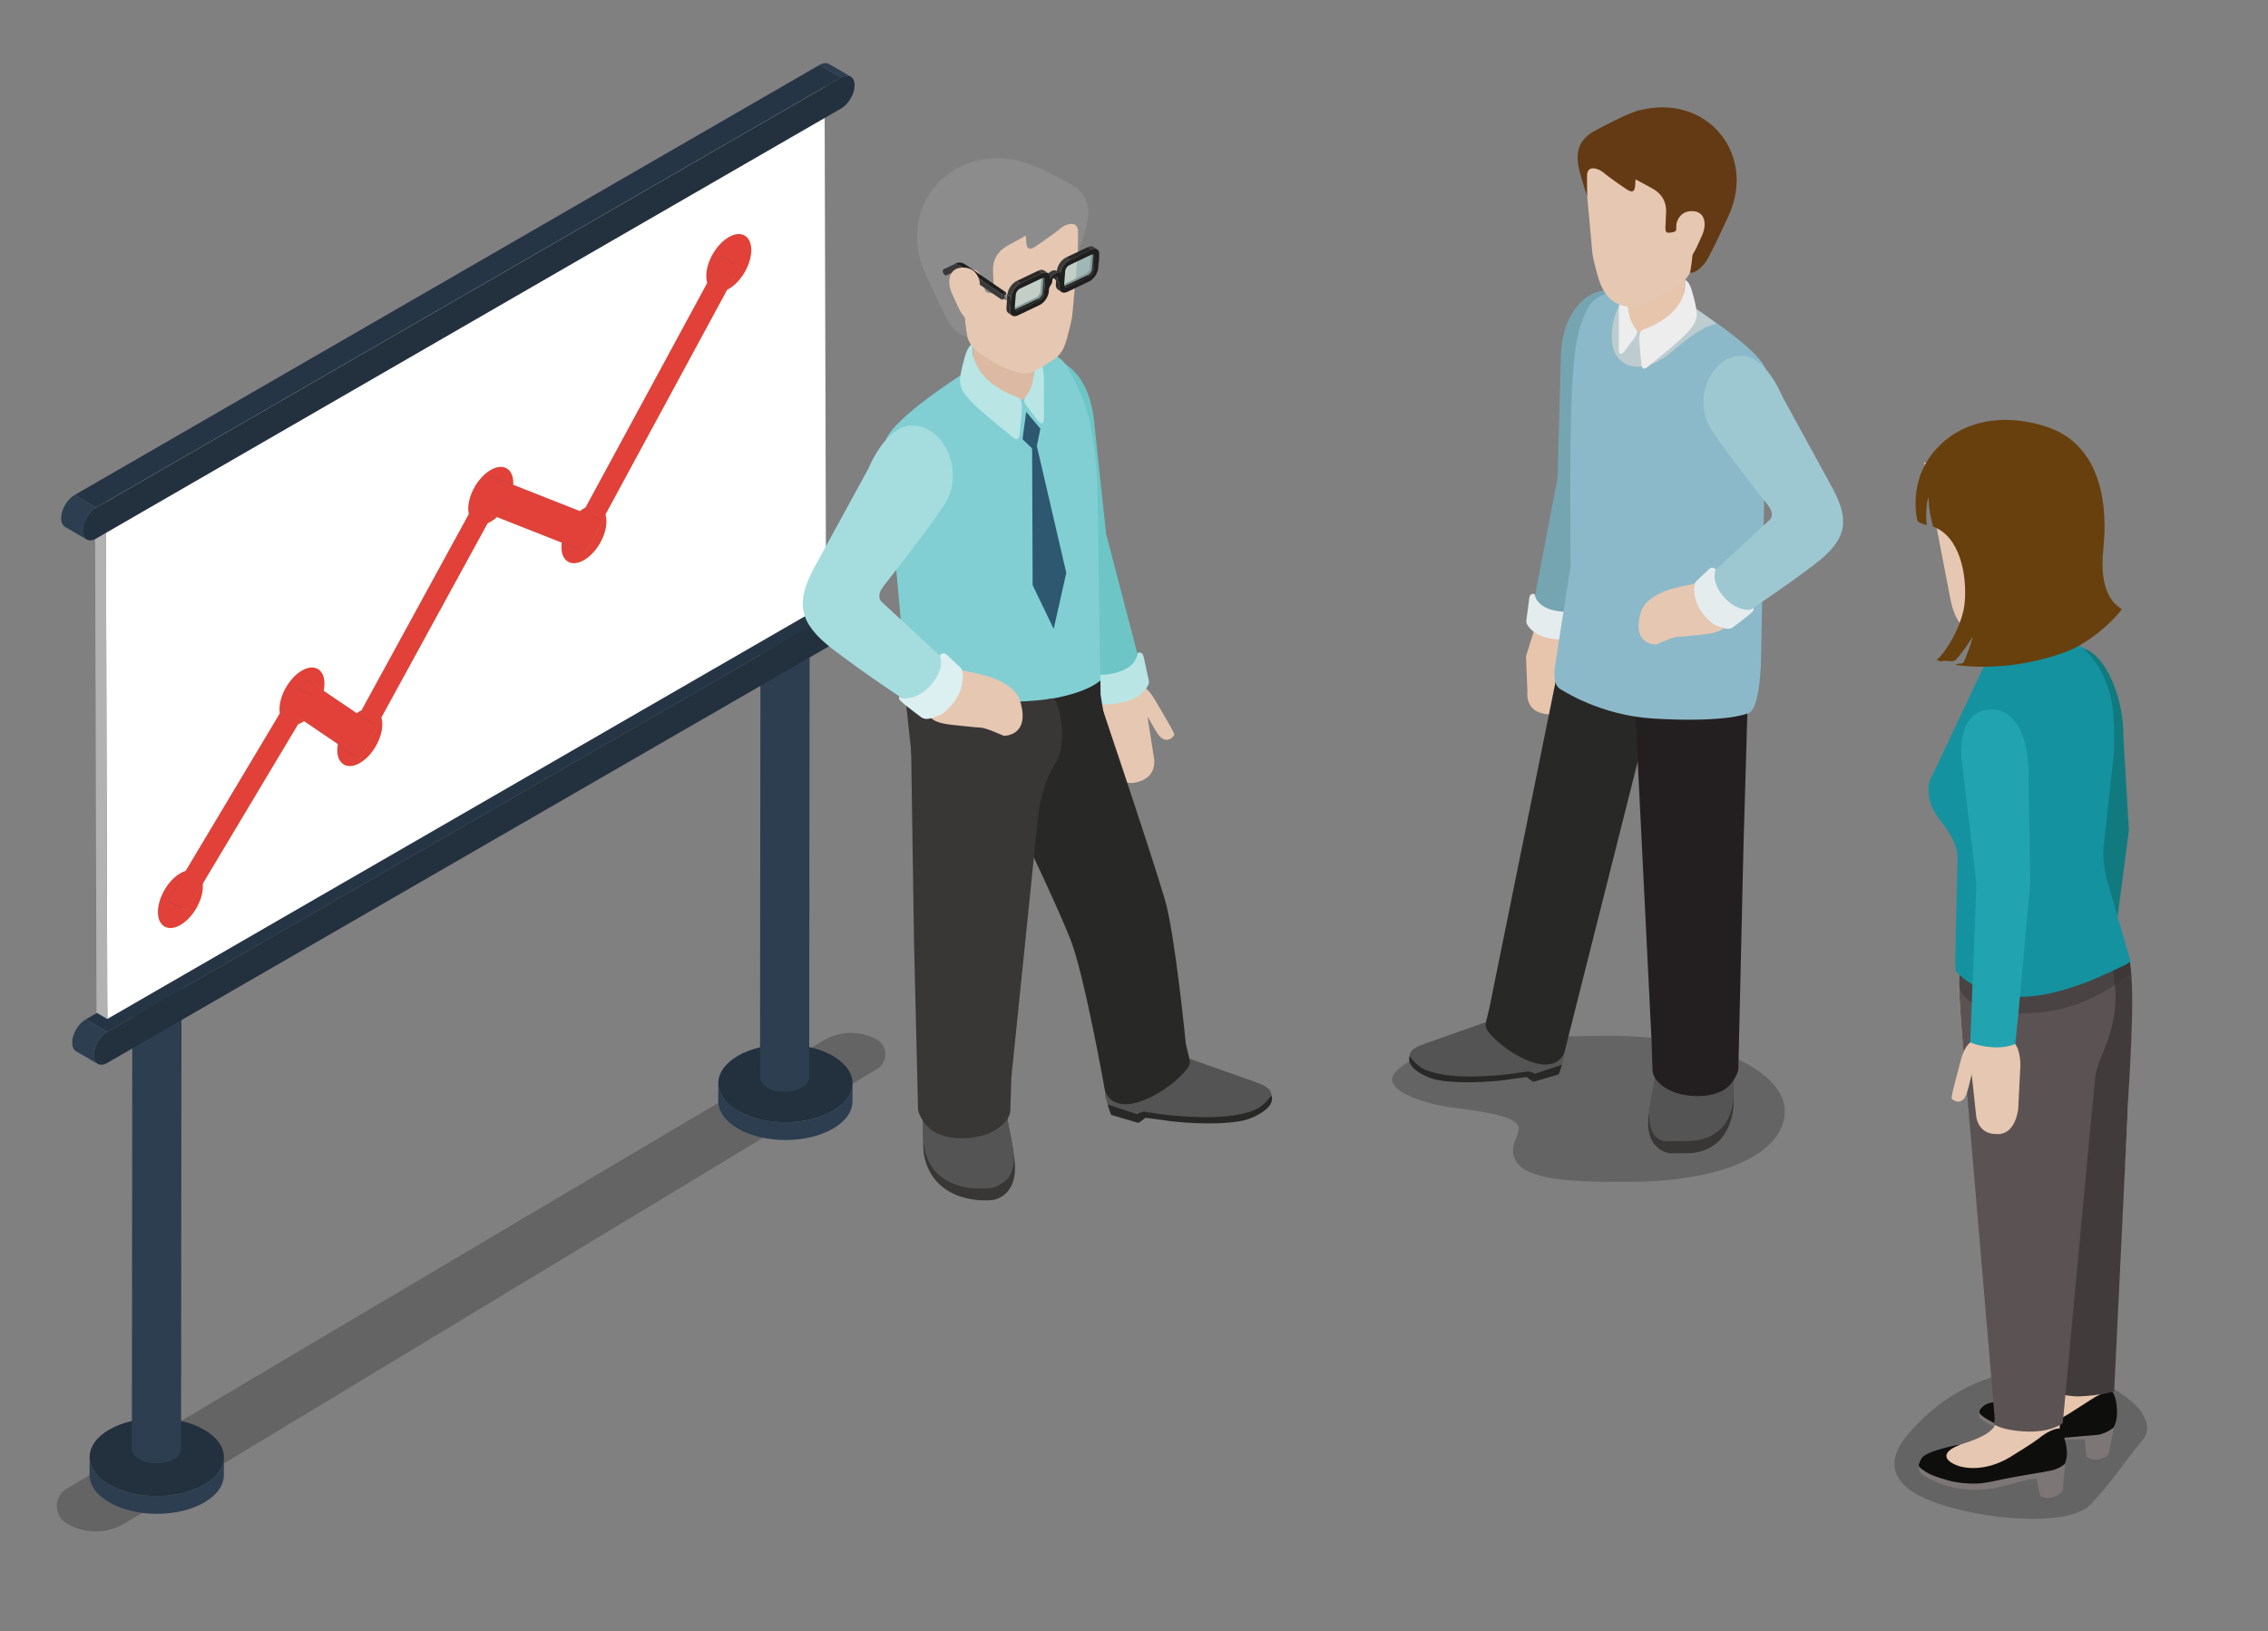 <?xml version="1.0" encoding="utf-8"?>
<!-- Generator: Adobe Illustrator 15.0.0, SVG Export Plug-In . SVG Version: 6.00 Build 0)  -->
<!DOCTYPE svg PUBLIC "-//W3C//DTD SVG 1.1//EN" "http://www.w3.org/Graphics/SVG/1.1/DTD/svg11.dtd">
<svg version="1.1" id="Capa_1" xmlns="http://www.w3.org/2000/svg" xmlns:xlink="http://www.w3.org/1999/xlink" x="0px" y="0px"
	 width="199.5px" height="143.5px" viewBox="0 0 199.5 143.5" enable-background="new 0 0 199.5 143.5" xml:space="preserve">
<rect x="0" y="0" width="199.5" height="143.5" fill="#808080" stroke="none"/>
<g>
	<g>
		<path opacity="0.29" fill="#231F20" enable-background="new    " d="M5.874,130.954c-1.162,0.688-1.165,2.364-0.011,3.063
			c1.572,0.94,3.55,0.938,5.118-0.011L77.153,94.03c1.001-0.604,0.96-2.066-0.071-2.614c-1.45-0.771-3.21-0.73-4.624,0.105
			L5.874,130.954z"/>
		<g>
			<g>
				<g enable-background="new    ">
					<g enable-background="new    ">
						<g>
							<g>
								<defs>
									<path id="SVGID_1_" d="M19.697,128.204l-0.008,1.567c-0.002,0.864-0.575,1.733-1.717,2.399
										c-2.298,1.336-6.034,1.336-8.349,0c-1.165-0.672-1.747-1.557-1.746-2.438l0.01-1.564c-0.002,0.883,0.58,1.764,1.742,2.436
										c2.315,1.334,6.053,1.334,8.351,0C19.125,129.939,19.694,129.075,19.697,128.204z"/>
								</defs>
								<clipPath id="SVGID_2_">
									<use xlink:href="#SVGID_1_"  overflow="visible"/>
								</clipPath>
								<g clip-path="url(#SVGID_2_)">
									<path fill="#2C3E50" d="M19.697,128.204l-0.008,1.567c-0.002,0.864-0.575,1.733-1.717,2.399
										c-2.298,1.336-6.034,1.336-8.349,0c-1.165-0.672-1.747-1.557-1.746-2.438l0.01-1.564c-0.002,0.883,0.58,1.764,1.742,2.436
										c2.315,1.334,6.053,1.334,8.351,0C19.125,129.939,19.694,129.075,19.697,128.204L19.697,128.204z"/>
								</g>
							</g>
						</g>
					</g>
					<g>
						<path fill="#23313E" d="M17.953,125.768c2.314,1.336,2.326,3.5,0.026,4.836c-2.298,1.334-6.034,1.334-8.351,0
							c-2.313-1.336-2.323-3.5-0.027-4.836C11.903,124.432,15.639,124.432,17.953,125.768z"/>
					</g>
				</g>
			</g>
			<g>
				<g enable-background="new    ">
					<g enable-background="new    ">
						<g>
							<g>
								<defs>
									<path id="SVGID_3_" d="M74.995,95.323l-0.009,1.563c-0.004,0.87-0.574,1.742-1.716,2.404c-2.298,1.334-6.035,1.334-8.352,0
										c-1.165-0.674-1.746-1.556-1.742-2.435l0.006-1.567c-0.002,0.881,0.582,1.761,1.746,2.435c2.313,1.336,6.05,1.336,8.349,0
										C74.42,97.057,74.992,96.191,74.995,95.323z"/>
								</defs>
								<clipPath id="SVGID_4_">
									<use xlink:href="#SVGID_3_"  overflow="visible"/>
								</clipPath>
								<g clip-path="url(#SVGID_4_)">
									<path fill="#2C3E50" d="M74.995,95.323l-0.009,1.563c-0.004,0.87-0.574,1.742-1.716,2.404
										c-2.298,1.334-6.035,1.334-8.352,0c-1.165-0.674-1.746-1.556-1.742-2.435l0.006-1.567
										c-0.002,0.881,0.582,1.761,1.746,2.435c2.313,1.336,6.05,1.336,8.349,0C74.42,97.057,74.992,96.191,74.995,95.323
										L74.995,95.323z"/>
								</g>
							</g>
						</g>
					</g>
					<g>
						<path fill="#23313E" d="M73.251,92.885c2.315,1.336,2.326,3.5,0.026,4.836c-2.299,1.336-6.035,1.336-8.349,0
							c-2.315-1.336-2.326-3.5-0.028-4.836C67.199,91.549,70.936,91.549,73.251,92.885z"/>
					</g>
				</g>
			</g>
			<g>
				<g>
					<g enable-background="new    ">
						<g enable-background="new    ">
							<g>
								<g>
									<defs>
										<path id="SVGID_5_" d="M15.979,69.911l-0.053,57.565c-0.001,0.319-0.21,0.644-0.629,0.885c-0.84,0.488-2.21,0.488-3.056,0
											c-0.429-0.247-0.64-0.571-0.64-0.896l0.053-57.567c0,0.321,0.214,0.646,0.64,0.894c0.846,0.485,2.214,0.487,3.055,0
											C15.769,70.548,15.979,70.23,15.979,69.911z"/>
									</defs>
									<clipPath id="SVGID_6_">
										<use xlink:href="#SVGID_5_"  overflow="visible"/>
									</clipPath>
									<g clip-path="url(#SVGID_6_)" enable-background="new    ">
										<path fill="#2C3E50" d="M15.979,69.911l-0.053,57.565c-0.001,0.319-0.21,0.644-0.629,0.885
											c-0.84,0.488-2.21,0.488-3.056,0c-0.429-0.247-0.64-0.571-0.64-0.896l0.053-57.567c0,0.321,0.214,0.646,0.64,0.894
											c0.846,0.485,2.214,0.487,3.055,0C15.769,70.548,15.979,70.23,15.979,69.911L15.979,69.911z"/>
									</g>
								</g>
							</g>
						</g>
						<g>
							<path fill="#263545" d="M15.344,87.084c0.845,0.49,0.85,1.283,0.005,1.771c-0.841,0.485-2.209,0.485-3.055,0
								c-0.849-0.487-0.854-1.28-0.014-1.771C13.125,86.596,14.495,86.596,15.344,87.084z"/>
						</g>
					</g>
				</g>
				<g>
					<g enable-background="new    ">
						<g enable-background="new    ">
							<g>
								<g>
									<defs>
										<path id="SVGID_7_" d="M71.236,37.229l-0.057,57.565c-0.001,0.323-0.208,0.642-0.63,0.884c-0.839,0.49-2.207,0.49-3.053,0
											c-0.43-0.248-0.642-0.568-0.642-0.895l0.054-57.565c-0.004,0.321,0.212,0.646,0.641,0.894
											c0.844,0.488,2.214,0.488,3.056,0C71.025,37.868,71.233,37.547,71.236,37.229z"/>
									</defs>
									<clipPath id="SVGID_8_">
										<use xlink:href="#SVGID_7_"  overflow="visible"/>
									</clipPath>
									<g clip-path="url(#SVGID_8_)" enable-background="new    ">
										<path fill="#2C3E50" d="M71.236,37.229l-0.057,57.565c-0.001,0.323-0.208,0.642-0.63,0.884
											c-0.839,0.49-2.207,0.49-3.053,0c-0.43-0.248-0.642-0.568-0.642-0.895l0.054-57.565c-0.004,0.321,0.212,0.646,0.641,0.894
											c0.844,0.488,2.214,0.488,3.056,0C71.025,37.868,71.233,37.547,71.236,37.229L71.236,37.229z"/>
									</g>
								</g>
							</g>
						</g>
						<g>
							<path fill="#263545" d="M70.598,54.402c0.844,0.488,0.849,1.283,0.007,1.771c-0.842,0.489-2.212,0.489-3.056,0
								c-0.848-0.488-0.854-1.283-0.012-1.771C68.38,53.913,69.748,53.913,70.598,54.402z"/>
						</g>
					</g>
				</g>
				<g enable-background="new    ">
					<g enable-background="new    ">
						<g>
							<g>
								<defs>
									<path id="SVGID_9_" d="M73.905,51.764l1.899,1.104c-0.216-0.123-0.515-0.107-0.842,0.082l-1.9-1.104
										C73.39,51.658,73.688,51.641,73.905,51.764z"/>
								</defs>
								<clipPath id="SVGID_10_">
									<use xlink:href="#SVGID_9_"  overflow="visible"/>
								</clipPath>
								<g clip-path="url(#SVGID_10_)" enable-background="new    ">
									<path fill="#2C3E50" d="M74.962,52.95l-1.9-1.103c0.328-0.189,0.626-0.209,0.843-0.086l1.899,1.104
										C75.588,52.745,75.29,52.76,74.962,52.95L74.962,52.95z"/>
								</g>
							</g>
						</g>
					</g>
					<g>
						<polygon fill="#263545" points="9.43,90.785 7.531,89.682 73.062,51.848 74.962,52.95 						"/>
					</g>
					<g enable-background="new    ">
						<g>
							<g>
								<defs>
									<path id="SVGID_11_" d="M8.595,93.588l-1.901-1.104c-0.209-0.125-0.342-0.389-0.342-0.76
										c-0.005-0.752,0.523-1.666,1.179-2.043l1.899,1.104c-0.654,0.38-1.182,1.293-1.179,2.041
										C8.253,93.202,8.383,93.463,8.595,93.588z"/>
								</defs>
								<clipPath id="SVGID_12_">
									<use xlink:href="#SVGID_11_"  overflow="visible"/>
								</clipPath>
								<g clip-path="url(#SVGID_12_)" enable-background="new    ">
									<path fill="#2C3E50" d="M8.595,93.588l-1.901-1.104c-0.209-0.125-0.342-0.389-0.342-0.76
										c-0.005-0.752,0.523-1.666,1.179-2.043l1.899,1.104c-0.654,0.38-1.182,1.293-1.179,2.041
										C8.253,93.202,8.383,93.463,8.595,93.588L8.595,93.588z"/>
								</g>
							</g>
						</g>
					</g>
					<g>
						<path fill="#23313E" d="M74.962,52.95c0.65-0.377,1.183-0.074,1.187,0.676c0.002,0.754-0.524,1.666-1.181,2.045L9.439,93.504
							c-0.654,0.38-1.184,0.078-1.188-0.678c-0.003-0.748,0.523-1.661,1.179-2.041L74.962,52.95z"/>
					</g>
				</g>
				<g>
					<g enable-background="new    ">
						<g enable-background="new    ">
							<g>
								<g>
									<defs>
										<path id="SVGID_13_" d="M49.966,49.42l-0.948-0.552c0.358,0.207,0.857,0.177,1.406-0.142
											c1.097-0.634,1.984-2.166,1.98-3.426c0-0.225-0.028-0.424-0.083-0.6l0.948,0.554c0.057,0.171,0.083,0.374,0.084,0.599
											c0.003,1.262-0.886,2.795-1.981,3.424C50.825,49.6,50.327,49.629,49.966,49.42z"/>
									</defs>
									<clipPath id="SVGID_14_">
										<use xlink:href="#SVGID_13_"  overflow="visible"/>
									</clipPath>
									<g clip-path="url(#SVGID_14_)" enable-background="new    ">
										<path fill="#F2D541" d="M49.966,49.42l-0.948-0.552c0.358,0.207,0.857,0.177,1.406-0.142
											c1.097-0.634,1.984-2.166,1.98-3.426c0-0.225-0.028-0.424-0.083-0.6l0.948,0.554c0.057,0.171,0.083,0.374,0.084,0.599
											c0.003,1.262-0.886,2.795-1.981,3.424C50.825,49.6,50.327,49.629,49.966,49.42L49.966,49.42z"/>
									</g>
								</g>
							</g>
						</g>
						<g>
							<polygon fill="#993228" points="51.486,48.557 50.536,48.006 50.598,48.031 51.547,48.581 							"/>
						</g>
						<g>
							<polygon fill="#A9372C" points="51.438,48.646 50.489,48.094 50.536,48.006 51.486,48.557 							"/>
						</g>
						<g>
							<polygon fill="#A9382D" points="51.547,48.581 50.598,48.031 52.125,45.221 53.075,45.775 							"/>
						</g>
						<g>
							<polygon fill="#993228" points="53.007,45.747 52.055,45.193 52.125,45.221 53.075,45.775 							"/>
						</g>
						<g>
							<polygon fill="#A9372C" points="53.007,45.747 52.055,45.193 52.323,44.704 53.271,45.257 							"/>
						</g>
						<g>
							<polygon fill="#B33B2F" points="51.438,48.646 51.051,48.385 51.486,48.557 							"/>
						</g>
						<g>
							<polygon fill="#74261F" points="51.438,48.646 50.489,48.094 50.1,47.833 51.051,48.385 							"/>
						</g>
						<g>
							<polygon fill="#993228" points="51.051,48.385 50.1,47.833 50.536,48.006 51.486,48.557 							"/>
						</g>
						<g enable-background="new    ">
							<g>
								<g>
									<defs>
										<path id="SVGID_15_" d="M63.168,24.865c1.092-0.632,1.975-2.166,1.972-3.423c0.317,0.185,0.635,0.367,0.951,0.554
											c0.002,1.254-0.881,2.789-1.974,3.42C63.834,25.249,63.453,25.028,63.168,24.865z"/>
									</defs>
									<clipPath id="SVGID_16_">
										<use xlink:href="#SVGID_15_"  overflow="visible"/>
									</clipPath>
									<g clip-path="url(#SVGID_16_)" enable-background="new    ">
										<path fill="#F2D541" d="M64.118,25.415l-0.949-0.551c1.092-0.632,1.975-2.166,1.972-3.423
											c-0.002-0.627-0.224-1.066-0.579-1.274l0.95,0.551c0.356,0.208,0.577,0.649,0.58,1.277
											C66.093,23.249,65.21,24.784,64.118,25.415L64.118,25.415z"/>
									</g>
								</g>
							</g>
						</g>
						<g enable-background="new    ">
							<g>
								<g>
									<defs>
										<path id="SVGID_17_" d="M63.025,24.939c0.05-0.021,0.096-0.048,0.145-0.074l0.949,0.551
											c-0.05,0.027-0.096,0.054-0.145,0.078C63.689,25.327,63.309,25.104,63.025,24.939z"/>
									</defs>
									<clipPath id="SVGID_18_">
										<use xlink:href="#SVGID_17_"  overflow="visible"/>
									</clipPath>
									<g clip-path="url(#SVGID_18_)" enable-background="new    ">
										<path fill="#F2D541" d="M63.974,25.493l-0.949-0.555c0.05-0.021,0.096-0.048,0.145-0.074l0.949,0.551
											C64.069,25.443,64.023,25.468,63.974,25.493L63.974,25.493z"/>
									</g>
								</g>
							</g>
						</g>
						<g>
							<polygon fill="#B19B2D" points="53.271,45.257 52.323,44.704 63.025,24.939 63.974,25.493 							"/>
						</g>
						<g>
							<polygon fill="#A9372D" points="63.974,25.493 63.025,24.939 64.08,22.99 65.03,23.542 							"/>
						</g>
						<g enable-background="new    ">
							<g>
								<g>
									<defs>
										<path id="SVGID_19_" d="M65.14,21.442c-0.002-0.627-0.224-1.066-0.579-1.274l0.95,0.551
											c0.356,0.208,0.577,0.649,0.58,1.277C65.775,21.809,65.458,21.625,65.14,21.442z"/>
									</defs>
									<clipPath id="SVGID_20_">
										<use xlink:href="#SVGID_19_"  overflow="visible"/>
									</clipPath>
									<g clip-path="url(#SVGID_20_)" enable-background="new    ">
										<path fill="#F2D541" d="M64.118,25.415l-0.949-0.551c1.092-0.632,1.975-2.166,1.972-3.423
											c-0.002-0.627-0.224-1.066-0.579-1.274l0.95,0.551c0.356,0.208,0.577,0.649,0.58,1.277
											C66.093,23.249,65.21,24.784,64.118,25.415L64.118,25.415z"/>
									</g>
								</g>
							</g>
						</g>
						<g>
							<polygon fill="#993228" points="51.278,45.064 50.327,44.512 52.055,45.193 53.007,45.747 							"/>
						</g>
						<g>
							<polygon fill="#A9372D" points="51.278,45.064 50.327,44.512 50.553,44.096 51.502,44.646 							"/>
						</g>
						<g enable-background="new    ">
							<g>
								<g>
									<defs>
										<path id="SVGID_21_" d="M49.966,49.42l-0.948-0.552c-0.354-0.208-0.578-0.649-0.579-1.275
											c0-0.133,0.011-0.269,0.029-0.405l0.948,0.553c-0.019,0.139-0.027,0.271-0.027,0.402
											C49.391,48.771,49.612,49.213,49.966,49.42z"/>
									</defs>
									<clipPath id="SVGID_22_">
										<use xlink:href="#SVGID_21_"  overflow="visible"/>
									</clipPath>
									<g clip-path="url(#SVGID_22_)" enable-background="new    ">
										<path fill="#E74B3D" d="M49.966,49.42l-0.948-0.552c-0.354-0.208-0.578-0.649-0.579-1.275
											c0-0.133,0.011-0.269,0.029-0.405l0.948,0.553c-0.019,0.139-0.027,0.271-0.027,0.402
											C49.391,48.771,49.612,49.213,49.966,49.42L49.966,49.42z"/>
									</g>
								</g>
							</g>
						</g>
						<g>
							<path fill="#E14139" d="M53.271,45.257c0.057,0.171,0.083,0.374,0.084,0.599c0.003,1.262-0.886,2.795-1.981,3.426
								c-1.092,0.632-1.979,0.125-1.983-1.139c0-0.131,0.01-0.266,0.027-0.402l1.635,0.646l0.387,0.263l0.048-0.09l0.063,0.022
								l1.527-2.808l-0.067-0.026L53.271,45.257z"/>
						</g>
						<g>
							<polygon fill="#993228" points="49.417,47.74 48.468,47.188 50.1,47.833 51.051,48.385 							"/>
						</g>
						<g>
							<polygon fill="#993228" points="51.013,44.96 50.062,44.408 50.327,44.512 51.278,45.064 							"/>
						</g>
						<g>
							<path fill="#E14139" d="M51.502,44.646l-0.226,0.418l-0.265-0.104c0.112-0.091,0.228-0.168,0.347-0.236
								C51.408,44.695,51.456,44.67,51.502,44.646z"/>
						</g>
						<g enable-background="new    ">
							<g>
								<g>
									<defs>
										<path id="SVGID_23_" d="M51.013,44.96l-0.951-0.553c0.112-0.089,0.23-0.171,0.351-0.237
											c0.048-0.025,0.096-0.054,0.142-0.074l0.949,0.551c-0.047,0.023-0.095,0.049-0.144,0.076
											C51.241,44.792,51.126,44.87,51.013,44.96z"/>
									</defs>
									<clipPath id="SVGID_24_">
										<use xlink:href="#SVGID_23_"  overflow="visible"/>
									</clipPath>
									<g clip-path="url(#SVGID_24_)" enable-background="new    ">
										<path fill="#E74B3D" d="M51.013,44.96l-0.951-0.553c0.112-0.089,0.23-0.171,0.351-0.237
											c0.048-0.025,0.096-0.054,0.142-0.074l0.949,0.551c-0.047,0.023-0.095,0.049-0.144,0.076
											C51.241,44.792,51.126,44.87,51.013,44.96L51.013,44.96z"/>
									</g>
								</g>
							</g>
						</g>
						<g>
							<polygon fill="#A9372D" points="51.502,44.646 50.553,44.096 61.255,24.331 62.209,24.883 							"/>
						</g>
						<g>
							<polygon fill="#74261F" points="65.03,23.542 64.08,22.99 62.548,21.948 63.498,22.5 							"/>
						</g>
						<g>
							<polygon fill="#E14139" points="63.498,22.5 65.03,23.542 63.974,25.493 53.271,45.257 53.007,45.747 51.278,45.064 
								51.502,44.646 62.209,24.883 							"/>
						</g>
						<g>
							<polygon fill="#A9372D" points="62.209,24.883 61.255,24.331 62.548,21.948 63.498,22.5 							"/>
						</g>
						<g enable-background="new    ">
							<g>
								<g>
									<defs>
										<path id="SVGID_25_" d="M64.561,20.167c0.315,0.186,0.633,0.369,0.95,0.551c-0.36-0.207-0.857-0.178-1.406,0.141
											l-0.949-0.553C63.706,19.987,64.203,19.959,64.561,20.167z"/>
									</defs>
									<clipPath id="SVGID_26_">
										<use xlink:href="#SVGID_25_"  overflow="visible"/>
									</clipPath>
									<g clip-path="url(#SVGID_26_)" enable-background="new    ">
										<path fill="#E74B3D" d="M64.105,20.858l-0.949-0.553c0.551-0.318,1.048-0.346,1.405-0.139l0.95,0.551
											C65.151,20.51,64.654,20.54,64.105,20.858L64.105,20.858z"/>
									</g>
								</g>
							</g>
						</g>
						<g>
							<path fill="#E14139" d="M64.105,20.858c1.091-0.633,1.981-0.127,1.986,1.138c0.002,1.254-0.881,2.789-1.974,3.42
								c-0.05,0.027-0.096,0.054-0.145,0.078l1.056-1.951l-1.53-1.042l-1.288,2.383c-0.058-0.174-0.084-0.375-0.084-0.599
								C62.121,23.024,63.008,21.491,64.105,20.858z"/>
						</g>
						<g enable-background="new    ">
							<g>
								<g>
									<defs>
										<path id="SVGID_27_" d="M62.209,24.883l-0.954-0.553c-0.054-0.174-0.081-0.375-0.081-0.603
											c-0.004-1.26,0.883-2.789,1.98-3.424l0.949,0.553c-1.097,0.634-1.983,2.166-1.979,3.428
											C62.126,24.508,62.153,24.709,62.209,24.883z"/>
									</defs>
									<clipPath id="SVGID_28_">
										<use xlink:href="#SVGID_27_"  overflow="visible"/>
									</clipPath>
									<g clip-path="url(#SVGID_28_)" enable-background="new    ">
										<path fill="#E74B3D" d="M62.209,24.883l-0.954-0.553c-0.054-0.174-0.081-0.375-0.081-0.603
											c-0.004-1.26,0.883-2.789,1.98-3.424l0.949,0.553c-1.097,0.634-1.983,2.166-1.979,3.428
											C62.126,24.508,62.153,24.709,62.209,24.883L62.209,24.883z"/>
									</g>
								</g>
							</g>
						</g>
						<g enable-background="new    ">
							<g>
								<g>
									<defs>
										<path id="SVGID_29_" d="M30.251,67.264L29.3,66.713c0.363,0.21,0.861,0.182,1.412-0.137
											c1.099-0.635,1.979-2.168,1.978-3.426c0-0.219-0.027-0.416-0.08-0.59l0.948,0.555c0.053,0.172,0.081,0.367,0.082,0.587
											c0.003,1.257-0.881,2.792-1.979,3.425C31.115,67.445,30.613,67.477,30.251,67.264z"/>
									</defs>
									<clipPath id="SVGID_30_">
										<use xlink:href="#SVGID_29_"  overflow="visible"/>
									</clipPath>
									<g clip-path="url(#SVGID_30_)" enable-background="new    ">
										<path fill="#F2D541" d="M30.251,67.264L29.3,66.713c0.363,0.21,0.861,0.182,1.412-0.137
											c1.099-0.635,1.979-2.168,1.978-3.426c0-0.219-0.027-0.416-0.08-0.59l0.948,0.555c0.053,0.172,0.081,0.367,0.082,0.587
											c0.003,1.257-0.881,2.792-1.979,3.425C31.115,67.445,30.613,67.477,30.251,67.264L30.251,67.264z"/>
									</g>
								</g>
							</g>
						</g>
						<g>
							<polygon fill="#A9372D" points="31.657,66.77 30.708,66.219 32.229,63.414 33.178,63.965 							"/>
						</g>
						<g>
							<polygon fill="#74261F" points="31.519,66.852 30.57,66.296 29.034,65.26 29.983,65.813 							"/>
						</g>
						<g>
							<polygon fill="#74261F" points="31.589,66.723 30.637,66.17 29.104,65.129 30.051,65.682 							"/>
						</g>
						<g>
							<polygon fill="#AA382D" points="29.983,65.813 29.034,65.26 29.104,65.129 30.051,65.682 							"/>
						</g>
						<g>
							<polygon fill="#74261F" points="30.051,65.682 29.104,65.129 28.772,64.902 29.723,65.456 							"/>
						</g>
						<g enable-background="new    ">
							<g>
								<g>
									<defs>
										<path id="SVGID_31_" d="M30.251,67.264L29.3,66.713c-0.355-0.205-0.577-0.646-0.578-1.271c0-0.176,0.017-0.355,0.05-0.541
											l0.951,0.555c-0.035,0.184-0.052,0.363-0.052,0.54C29.674,66.62,29.897,67.059,30.251,67.264z"/>
									</defs>
									<clipPath id="SVGID_32_">
										<use xlink:href="#SVGID_31_"  overflow="visible"/>
									</clipPath>
									<g clip-path="url(#SVGID_32_)" enable-background="new    ">
										<path fill="#E74B3D" d="M30.251,67.264L29.3,66.713c-0.355-0.205-0.577-0.646-0.578-1.271c0-0.176,0.017-0.355,0.05-0.541
											l0.951,0.555c-0.035,0.184-0.052,0.363-0.052,0.54C29.674,66.62,29.897,67.059,30.251,67.264L30.251,67.264z"/>
									</g>
								</g>
							</g>
						</g>
						<g>
							<path fill="#E14139" d="M33.558,63.116c0.053,0.172,0.081,0.368,0.082,0.587c0.003,1.257-0.881,2.792-1.979,3.425
								c-1.093,0.633-1.984,0.121-1.99-1.132c0-0.176,0.017-0.357,0.052-0.54l0.328,0.226l-0.068,0.133l1.536,1.037l0.07-0.127
								l0.066,0.047l1.521-2.806l-0.059-0.041L33.558,63.116z"/>
						</g>
						<g>
							<polygon fill="#74261F" points="31.657,66.77 30.708,66.219 30.637,66.17 31.589,66.723 							"/>
						</g>
						<g>
							<polygon fill="#AA382D" points="31.519,66.852 31.589,66.723 30.637,66.172 30.607,66.232 							"/>
						</g>
						<g>
							<polygon fill="#74261F" points="33.178,63.965 32.229,63.414 32.169,63.373 33.12,63.924 							"/>
						</g>
						<g>
							<polygon fill="#AA382D" points="33.12,63.924 32.169,63.373 32.61,62.563 33.558,63.116 							"/>
						</g>
						<g>
							<polygon fill="#A08C2B" points="43.726,45.495 42.776,44.941 48.468,47.188 49.417,47.74 							"/>
						</g>
						<g>
							<polygon fill="#993228" points="45.153,42.65 44.205,42.1 50.062,44.408 51.013,44.96 							"/>
						</g>
						<g enable-background="new    ">
							<g>
								<g>
									<defs>
										<path id="SVGID_33_" d="M44.205,42.1c0.003-0.062,0.003-0.119,0.003-0.174c0.318,0.184,0.634,0.365,0.95,0.551
											c0,0.059,0,0.111-0.006,0.174C44.868,42.482,44.488,42.264,44.205,42.1z"/>
									</defs>
									<clipPath id="SVGID_34_">
										<use xlink:href="#SVGID_33_"  overflow="visible"/>
									</clipPath>
									<g clip-path="url(#SVGID_34_)" enable-background="new    ">
										<path fill="#F2D541" d="M45.153,42.65L44.206,42.1c0.003-0.062,0.003-0.119,0.003-0.174
											c-0.002-0.627-0.222-1.066-0.577-1.271l0.949,0.55c0.355,0.208,0.574,0.646,0.578,1.271
											C45.158,42.534,45.158,42.588,45.153,42.65L45.153,42.65z"/>
									</g>
								</g>
							</g>
						</g>
						<g enable-background="new    ">
							<g>
								<g>
									<defs>
										<path id="SVGID_35_" d="M42.898,46.038l-0.952-0.554c0.095-0.036,0.188-0.084,0.281-0.14
											c0.189-0.108,0.375-0.245,0.549-0.405l0.95,0.556c-0.175,0.155-0.358,0.292-0.548,0.403
											C43.083,45.955,42.989,45.998,42.898,46.038z"/>
									</defs>
									<clipPath id="SVGID_36_">
										<use xlink:href="#SVGID_35_"  overflow="visible"/>
									</clipPath>
									<g clip-path="url(#SVGID_36_)" enable-background="new    ">
										<path fill="#F2D541" d="M42.898,46.038l-0.952-0.554c0.095-0.036,0.188-0.084,0.281-0.14
											c0.189-0.108,0.375-0.245,0.549-0.405l0.95,0.556c-0.175,0.155-0.358,0.292-0.548,0.403
											C43.083,45.955,42.989,45.998,42.898,46.038L42.898,46.038z"/>
									</g>
								</g>
							</g>
						</g>
						<g>
							<polygon fill="#B29C2E" points="33.558,63.116 32.61,62.563 41.946,45.484 42.898,46.038 							"/>
						</g>
						<g>
							<polygon fill="#993228" points="43.287,45.325 42.338,44.771 42.776,44.941 43.726,45.495 							"/>
						</g>
						<g>
							<path fill="#E14139" d="M42.898,46.038l0.39-0.713l0.438,0.17c-0.175,0.155-0.358,0.292-0.548,0.403
								C43.083,45.955,42.989,45.998,42.898,46.038z"/>
						</g>
						<g>
							<polygon fill="#AA382D" points="42.898,46.038 41.946,45.484 42.338,44.771 43.287,45.325 							"/>
						</g>
						<g>
							<polygon fill="#AA382D" points="43.287,45.325 42.338,44.771 43.658,42.355 44.608,42.911 							"/>
						</g>
						<g enable-background="new    ">
							<g>
								<g>
									<defs>
										<path id="SVGID_37_" d="M44.208,41.926c-0.002-0.627-0.222-1.066-0.577-1.271l0.949,0.55
											c0.355,0.208,0.574,0.646,0.578,1.271C44.841,42.292,44.527,42.109,44.208,41.926z"/>
									</defs>
									<clipPath id="SVGID_38_">
										<use xlink:href="#SVGID_37_"  overflow="visible"/>
									</clipPath>
									<g clip-path="url(#SVGID_38_)" enable-background="new    ">
										<path fill="#F2D541" d="M45.153,42.65L44.206,42.1c0.003-0.062,0.003-0.119,0.003-0.174
											c-0.002-0.627-0.222-1.066-0.577-1.271l0.949,0.55c0.355,0.208,0.574,0.646,0.578,1.271
											C45.158,42.534,45.158,42.588,45.153,42.65L45.153,42.65z"/>
									</g>
								</g>
							</g>
						</g>
						<g>
							<polygon fill="#E14139" points="29.983,65.813 30.051,65.682 31.589,66.723 31.519,66.852 							"/>
						</g>
						<g>
							<polygon fill="#74261F" points="33.12,63.924 32.169,63.373 30.633,62.329 31.583,62.883 							"/>
						</g>
						<g>
							<polygon fill="#AA382D" points="31.583,62.883 30.633,62.329 30.848,61.938 31.797,62.494 							"/>
						</g>
						<g enable-background="new    ">
							<g>
								<g>
									<defs>
										<path id="SVGID_39_" d="M31.382,62.747l-0.95-0.556c0.089-0.063,0.179-0.121,0.271-0.174
											c0.047-0.026,0.098-0.056,0.146-0.08l0.949,0.557c-0.049,0.021-0.1,0.05-0.146,0.076
											C31.56,62.624,31.469,62.68,31.382,62.747z"/>
									</defs>
									<clipPath id="SVGID_40_">
										<use xlink:href="#SVGID_39_"  overflow="visible"/>
									</clipPath>
									<g clip-path="url(#SVGID_40_)" enable-background="new    ">
										<path fill="#E74B3D" d="M31.382,62.747l-0.95-0.556c0.089-0.063,0.179-0.121,0.271-0.174
											c0.047-0.026,0.098-0.056,0.146-0.08l0.949,0.557c-0.049,0.021-0.1,0.05-0.146,0.076
											C31.56,62.624,31.469,62.68,31.382,62.747L31.382,62.747z"/>
									</g>
								</g>
							</g>
						</g>
						<g>
							<path fill="#E14139" d="M31.797,62.494l-0.215,0.39l-0.2-0.137c0.087-0.065,0.178-0.123,0.269-0.177
								C31.699,62.543,31.749,62.516,31.797,62.494z"/>
						</g>
						<g>
							<polygon fill="#74261F" points="31.583,62.883 30.633,62.329 30.432,62.191 31.382,62.747 							"/>
						</g>
						<g>
							<polygon fill="#AA382D" points="31.797,62.494 30.848,61.938 40.291,44.67 41.24,45.221 							"/>
						</g>
						<g>
							<polygon fill="#74261F" points="44.608,42.911 43.658,42.355 42.142,41.332 43.093,41.884 							"/>
						</g>
						<g>
							<polygon fill="#E14139" points="43.113,41.844 45.153,42.65 51.013,44.96 51.278,45.064 53.007,45.747 53.075,45.775 
								51.547,48.581 51.35,48.939 51.051,48.385 49.417,47.74 43.726,45.495 43.287,45.325 44.608,42.911 43.093,41.884 							"/>
						</g>
						<g>
							<polygon fill="#993228" points="43.113,41.844 42.165,41.293 44.205,42.1 45.153,42.65 							"/>
						</g>
						<g>
							<polygon fill="#AA382D" points="41.24,45.221 40.291,44.67 42.12,41.318 43.069,41.87 							"/>
						</g>
						<g>
							<polygon fill="#E14139" points="43.069,41.87 44.608,42.911 43.287,45.325 42.898,46.038 33.558,63.116 33.12,63.924 
								31.583,62.883 31.797,62.494 41.24,45.221 							"/>
						</g>
						<g>
							<polygon fill="#74261F" points="43.093,41.884 42.142,41.332 42.12,41.318 43.069,41.87 							"/>
						</g>
						<g enable-background="new    ">
							<g>
								<g>
									<defs>
										<path id="SVGID_41_" d="M43.63,40.656l0.949,0.55c-0.36-0.209-0.86-0.181-1.415,0.142l-0.949-0.553
											C42.767,40.475,43.268,40.441,43.63,40.656z"/>
									</defs>
									<clipPath id="SVGID_42_">
										<use xlink:href="#SVGID_41_"  overflow="visible"/>
									</clipPath>
									<g clip-path="url(#SVGID_42_)" enable-background="new    ">
										<path fill="#E74B3D" d="M43.165,41.346l-0.949-0.553c0.552-0.318,1.053-0.354,1.415-0.141l0.949,0.552
											C44.219,40.996,43.719,41.025,43.165,41.346L43.165,41.346z"/>
									</g>
								</g>
							</g>
						</g>
						<g>
							<path fill="#E14139" d="M43.165,41.346c1.097-0.633,1.989-0.131,1.993,1.131c0,0.059,0,0.111-0.006,0.174l-2.04-0.807
								l-0.02,0.04l-0.024-0.015l-1.829,3.352c-0.032-0.136-0.047-0.291-0.047-0.455C41.187,43.504,42.07,41.975,43.165,41.346z"/>
						</g>
						<g enable-background="new    ">
							<g>
								<g>
									<defs>
										<path id="SVGID_43_" d="M41.24,45.221l-0.948-0.551c-0.031-0.139-0.047-0.289-0.047-0.455
											c-0.006-1.26,0.878-2.792,1.972-3.422l0.949,0.553c-1.096,0.629-1.979,2.158-1.973,3.42
											C41.193,44.93,41.207,45.085,41.24,45.221z"/>
									</defs>
									<clipPath id="SVGID_44_">
										<use xlink:href="#SVGID_43_"  overflow="visible"/>
									</clipPath>
									<g clip-path="url(#SVGID_44_)" enable-background="new    ">
										<path fill="#E74B3D" d="M41.24,45.221l-0.948-0.551c-0.031-0.139-0.047-0.289-0.047-0.455
											c-0.006-1.26,0.878-2.792,1.972-3.422l0.949,0.553c-1.096,0.629-1.979,2.158-1.973,3.42
											C41.193,44.93,41.207,45.085,41.24,45.221L41.24,45.221z"/>
									</g>
								</g>
							</g>
						</g>
						<g>
							<polygon fill="#7A6B20" points="31.382,62.747 30.432,62.191 27.529,60.219 28.48,60.77 							"/>
						</g>
						<g>
							<polygon fill="#74261F" points="29.723,65.456 28.772,64.902 25.793,62.883 26.742,63.434 							"/>
						</g>
						<g enable-background="new    ">
							<g>
								<g>
									<defs>
										<path id="SVGID_45_" d="M27.529,60.219c0.047-0.221,0.07-0.438,0.07-0.646c0.316,0.183,0.634,0.364,0.949,0.549
											c0.001,0.213-0.022,0.433-0.068,0.647C28.193,60.605,27.814,60.385,27.529,60.219z"/>
									</defs>
									<clipPath id="SVGID_46_">
										<use xlink:href="#SVGID_45_"  overflow="visible"/>
									</clipPath>
									<g clip-path="url(#SVGID_46_)" enable-background="new    ">
										<path fill="#F2D541" d="M28.48,60.77l-0.951-0.551c0.047-0.221,0.07-0.438,0.07-0.646
											c-0.001-0.628-0.223-1.065-0.578-1.276l0.949,0.555c0.355,0.207,0.576,0.646,0.578,1.271
											C28.549,60.333,28.526,60.552,28.48,60.77L28.48,60.77z"/>
									</g>
								</g>
							</g>
						</g>
						<g>
							<polygon fill="#AE392E" points="26.484,63.258 25.534,62.706 26.708,60.745 27.657,61.297 							"/>
						</g>
						<g>
							<polygon fill="#74261F" points="26.742,63.434 25.793,62.883 25.534,62.706 26.484,63.258 							"/>
						</g>
						<g enable-background="new    ">
							<g>
								<g>
									<defs>
										<path id="SVGID_47_" d="M26.212,63.713l-0.951-0.551c0.117-0.047,0.238-0.104,0.359-0.172
											c0.06-0.035,0.115-0.07,0.172-0.107l0.949,0.551c-0.057,0.039-0.112,0.074-0.171,0.107
											C26.45,63.613,26.328,63.668,26.212,63.713z"/>
									</defs>
									<clipPath id="SVGID_48_">
										<use xlink:href="#SVGID_47_"  overflow="visible"/>
									</clipPath>
									<g clip-path="url(#SVGID_48_)" enable-background="new    ">
										<path fill="#F2D541" d="M26.212,63.713l-0.951-0.551c0.117-0.047,0.238-0.104,0.359-0.172
											c0.06-0.035,0.115-0.07,0.172-0.107l0.949,0.551c-0.057,0.039-0.112,0.074-0.171,0.107
											C26.45,63.613,26.328,63.668,26.212,63.713L26.212,63.713z"/>
									</g>
								</g>
							</g>
						</g>
						<g>
							<polygon fill="#AE392E" points="26.212,63.713 25.261,63.163 25.534,62.706 26.484,63.258 							"/>
						</g>
						<g enable-background="new    ">
							<g>
								<g>
									<defs>
										<path id="SVGID_49_" d="M14.934,80.818c1.091-0.633,1.977-2.16,1.971-3.418c0.319,0.185,0.636,0.367,0.951,0.555
											c0.004,1.255-0.881,2.781-1.973,3.415C15.568,81.184,15.251,81.001,14.934,80.818z"/>
									</defs>
									<clipPath id="SVGID_50_">
										<use xlink:href="#SVGID_49_"  overflow="visible"/>
									</clipPath>
									<g clip-path="url(#SVGID_50_)" enable-background="new    ">
										<path fill="#F2D541" d="M14.471,81.506l-0.949-0.553c0.361,0.211,0.86,0.182,1.412-0.137
											c1.091-0.633,1.977-2.16,1.971-3.418c0-0.084-0.001-0.166-0.012-0.24l0.95,0.55c0.008,0.079,0.013,0.159,0.013,0.245
											c0.004,1.255-0.881,2.781-1.973,3.415C15.332,81.686,14.834,81.717,14.471,81.506L14.471,81.506z"/>
									</g>
								</g>
							</g>
						</g>
						<g enable-background="new    ">
							<g>
								<g>
									<defs>
										<path id="SVGID_51_" d="M16.905,77.4c0-0.084-0.001-0.166-0.012-0.24l0.95,0.55c0.008,0.079,0.013,0.159,0.013,0.245
											C17.54,77.768,17.224,77.583,16.905,77.4z"/>
									</defs>
									<clipPath id="SVGID_52_">
										<use xlink:href="#SVGID_51_"  overflow="visible"/>
									</clipPath>
									<g clip-path="url(#SVGID_52_)" enable-background="new    ">
										<path fill="#F2D541" d="M14.471,81.506l-0.949-0.553c0.361,0.211,0.86,0.182,1.412-0.137
											c1.091-0.633,1.977-2.16,1.971-3.418c0-0.084-0.001-0.166-0.012-0.24l0.95,0.55c0.008,0.079,0.013,0.159,0.013,0.245
											c0.004,1.255-0.881,2.781-1.973,3.415C15.332,81.686,14.834,81.717,14.471,81.506L14.471,81.506z"/>
									</g>
								</g>
							</g>
						</g>
						<g>
							<polygon fill="#B69F2F" points="17.843,77.708 16.893,77.159 25.261,63.163 26.212,63.713 							"/>
						</g>
						<g>
							<polygon fill="#AE392E" points="16.433,80.073 15.481,79.518 16.893,77.159 17.843,77.708 							"/>
						</g>
						<g enable-background="new    ">
							<g>
								<g>
									<defs>
										<path id="SVGID_53_" d="M27.599,59.573c-0.001-0.628-0.223-1.065-0.578-1.276l0.949,0.555
											c0.355,0.207,0.576,0.646,0.578,1.271C28.233,59.938,27.916,59.754,27.599,59.573z"/>
									</defs>
									<clipPath id="SVGID_54_">
										<use xlink:href="#SVGID_53_"  overflow="visible"/>
									</clipPath>
									<g clip-path="url(#SVGID_54_)" enable-background="new    ">
										<path fill="#F2D541" d="M28.48,60.77l-0.951-0.551c0.047-0.221,0.07-0.438,0.07-0.646
											c-0.001-0.628-0.223-1.065-0.578-1.276l0.949,0.555c0.355,0.207,0.576,0.646,0.578,1.271
											C28.549,60.333,28.526,60.552,28.48,60.77L28.48,60.77z"/>
									</g>
								</g>
							</g>
						</g>
						<g enable-background="new    ">
							<g>
								<g>
									<defs>
										<path id="SVGID_55_" d="M13.522,80.954c0.361,0.211,0.86,0.182,1.412-0.136c0.316,0.184,0.634,0.365,0.949,0.551
											c-0.552,0.316-1.05,0.349-1.412,0.138C14.186,81.341,13.807,81.123,13.522,80.954z"/>
									</defs>
									<clipPath id="SVGID_56_">
										<use xlink:href="#SVGID_55_"  overflow="visible"/>
									</clipPath>
									<g clip-path="url(#SVGID_56_)" enable-background="new    ">
										<path fill="#F2D541" d="M14.471,81.506l-0.949-0.553c0.361,0.211,0.86,0.182,1.412-0.137
											c1.091-0.633,1.977-2.16,1.971-3.418c0-0.084-0.001-0.166-0.012-0.24l0.95,0.55c0.008,0.079,0.013,0.159,0.013,0.245
											c0.004,1.255-0.881,2.781-1.973,3.415C15.332,81.686,14.834,81.717,14.471,81.506L14.471,81.506z"/>
									</g>
								</g>
							</g>
						</g>
						<g>
							<polygon fill="#953127" points="26.437,60.719 25.487,60.168 26.708,60.745 27.657,61.297 							"/>
						</g>
						<g>
							<polygon fill="#74261F" points="28.48,60.77 27.529,60.219 26.016,59.191 26.966,59.743 							"/>
						</g>
						<g>
							<polygon fill="#E14139" points="26.966,59.743 28.48,60.77 31.382,62.747 31.583,62.883 33.12,63.924 33.178,63.965 
								31.657,66.77 31.589,66.723 30.051,65.682 29.723,65.456 26.742,63.434 26.484,63.258 27.657,61.297 26.437,60.719 							
								"/>
						</g>
						<g>
							<polygon fill="#A9382D" points="26.437,60.719 25.487,60.168 26.016,59.191 26.966,59.743 							"/>
						</g>
						<g>
							<polygon fill="#953127" points="25.978,60.502 25.026,59.952 25.487,60.168 26.437,60.719 							"/>
						</g>
						<g>
							<polygon fill="#AE392E" points="24.615,62.779 23.666,62.227 25.026,59.952 25.978,60.502 							"/>
						</g>
						<g>
							<polygon fill="#AE392E" points="16.351,76.605 15.402,76.055 23.666,62.227 24.615,62.779 							"/>
						</g>
						<g enable-background="new    ">
							<g>
								<g>
									<defs>
										<path id="SVGID_57_" d="M27.021,58.295l0.949,0.555c-0.359-0.209-0.858-0.18-1.412,0.137l-0.949-0.549
											C26.163,58.119,26.658,58.086,27.021,58.295z"/>
									</defs>
									<clipPath id="SVGID_58_">
										<use xlink:href="#SVGID_57_"  overflow="visible"/>
									</clipPath>
									<g clip-path="url(#SVGID_58_)" enable-background="new    ">
										<path fill="#E74B3D" d="M26.558,58.986l-0.949-0.549c0.555-0.317,1.05-0.352,1.412-0.143l0.949,0.555
											C27.611,58.641,27.112,58.67,26.558,58.986L26.558,58.986z"/>
									</g>
								</g>
							</g>
						</g>
						<g>
							<polygon fill="#953127" points="14.754,79.279 13.801,78.727 15.481,79.518 16.433,80.073 							"/>
						</g>
						<g>
							<polygon fill="#AE392E" points="14.754,79.279 13.801,78.727 15.402,76.055 16.351,76.605 							"/>
						</g>
						<g enable-background="new    ">
							<g>
								<g>
									<defs>
										<path id="SVGID_59_" d="M15.87,76.816l-0.948-0.555c0.164-0.096,0.325-0.164,0.479-0.207l0.949,0.551
											C16.197,76.652,16.036,76.721,15.87,76.816z"/>
									</defs>
									<clipPath id="SVGID_60_">
										<use xlink:href="#SVGID_59_"  overflow="visible"/>
									</clipPath>
									<g clip-path="url(#SVGID_60_)" enable-background="new    ">
										<path fill="#E74B3D" d="M15.87,76.816l-0.948-0.555c0.164-0.096,0.325-0.164,0.479-0.207l0.949,0.551
											C16.197,76.652,16.036,76.721,15.87,76.816L15.87,76.816z"/>
									</g>
								</g>
							</g>
						</g>
						<g>
							<path fill="#E14139" d="M26.558,58.986c1.099-0.631,1.986-0.121,1.99,1.136c0.001,0.213-0.022,0.433-0.068,0.647
								l-1.514-1.025l-0.529,0.977l-0.459-0.217l-1.363,2.275c-0.018-0.111-0.027-0.234-0.028-0.365
								C24.583,61.15,25.466,59.62,26.558,58.986z"/>
						</g>
						<g enable-background="new    ">
							<g>
								<g>
									<defs>
										<path id="SVGID_61_" d="M24.615,62.779l-0.948-0.553c-0.018-0.115-0.028-0.236-0.028-0.369
											c-0.005-1.264,0.878-2.789,1.972-3.42l0.949,0.549c-1.092,0.635-1.976,2.164-1.973,3.428
											C24.586,62.543,24.597,62.667,24.615,62.779z"/>
									</defs>
									<clipPath id="SVGID_62_">
										<use xlink:href="#SVGID_61_"  overflow="visible"/>
									</clipPath>
									<g clip-path="url(#SVGID_62_)" enable-background="new    ">
										<path fill="#E74B3D" d="M24.615,62.779l-0.948-0.553c-0.018-0.115-0.028-0.236-0.028-0.369
											c-0.005-1.264,0.878-2.789,1.972-3.42l0.949,0.549c-1.092,0.635-1.976,2.164-1.973,3.428
											C24.586,62.543,24.597,62.667,24.615,62.779L24.615,62.779z"/>
									</g>
								</g>
							</g>
						</g>
						<g enable-background="new    ">
							<g>
								<g>
									<defs>
										<path id="SVGID_63_" d="M14.471,81.506l-0.949-0.553c-0.354-0.205-0.576-0.645-0.577-1.268
											c-0.004-1.261,0.881-2.791,1.978-3.426l0.948,0.555c-1.098,0.635-1.979,2.16-1.977,3.422
											C13.895,80.865,14.117,81.303,14.471,81.506z"/>
									</defs>
									<clipPath id="SVGID_64_">
										<use xlink:href="#SVGID_63_"  overflow="visible"/>
									</clipPath>
									<g clip-path="url(#SVGID_64_)" enable-background="new    ">
										<path fill="#E74B3D" d="M14.471,81.506l-0.949-0.553c-0.354-0.205-0.576-0.645-0.577-1.268
											c-0.004-1.261,0.881-2.791,1.978-3.426l0.948,0.555c-1.098,0.635-1.979,2.16-1.977,3.422
											C13.895,80.865,14.117,81.303,14.471,81.506L14.471,81.506z"/>
									</g>
								</g>
							</g>
						</g>
						<g>
							<path fill="#E14139" d="M15.87,76.816c0.166-0.096,0.326-0.164,0.48-0.211l-1.597,2.674l1.679,0.795l1.41-2.364
								c0.008,0.079,0.013,0.159,0.013,0.245c0.004,1.255-0.881,2.781-1.973,3.415c-1.097,0.633-1.986,0.13-1.989-1.13
								C13.891,78.977,14.773,77.45,15.87,76.816z"/>
						</g>
						<g>
							<path fill="#FFFFFF" d="M9.309,43.92L72.531,7.422l0.13,45.719L9.439,89.639L9.309,43.92z M64.118,25.415
								c1.093-0.631,1.976-2.166,1.974-3.42c-0.005-1.265-0.896-1.771-1.986-1.138c-1.097,0.634-1.983,2.166-1.979,3.428
								c0,0.224,0.026,0.425,0.084,0.599L51.502,44.646c-0.047,0.023-0.096,0.049-0.144,0.076c-0.119,0.069-0.233,0.146-0.347,0.237
								l-5.86-2.312c0.005-0.063,0.005-0.115,0.005-0.174c-0.003-1.262-0.896-1.764-1.992-1.131
								c-1.096,0.629-1.979,2.158-1.973,3.42c0,0.164,0.015,0.319,0.047,0.455l-9.441,17.272c-0.049,0.021-0.1,0.05-0.146,0.075
								c-0.091,0.055-0.182,0.109-0.269,0.178L28.48,60.77c0.046-0.218,0.069-0.437,0.068-0.647
								c-0.004-1.257-0.893-1.767-1.99-1.136c-1.092,0.635-1.976,2.164-1.973,3.428c0.001,0.131,0.012,0.254,0.028,0.365
								l-8.264,13.826c-0.154,0.047-0.314,0.115-0.48,0.211c-1.098,0.635-1.979,2.16-1.977,3.424c0.003,1.26,0.894,1.763,1.989,1.13
								c1.092-0.634,1.977-2.16,1.973-3.415c0-0.086-0.005-0.166-0.013-0.245l8.369-13.995c0.115-0.045,0.236-0.102,0.358-0.172
								c0.059-0.033,0.114-0.068,0.17-0.107l2.981,2.021c-0.035,0.184-0.052,0.363-0.052,0.54c0.006,1.253,0.897,1.765,1.99,1.132
								c1.098-0.633,1.98-2.168,1.979-3.425c-0.001-0.22-0.029-0.415-0.082-0.587l9.34-17.078c0.091-0.04,0.186-0.083,0.28-0.141
								c0.188-0.11,0.373-0.248,0.548-0.402l5.69,2.244c-0.019,0.139-0.027,0.271-0.027,0.402c0.004,1.262,0.893,1.771,1.983,1.137
								c1.097-0.629,1.984-2.162,1.981-3.424c-0.001-0.225-0.027-0.428-0.084-0.599l10.703-19.765
								C64.023,25.468,64.069,25.443,64.118,25.415L64.118,25.415z"/>
						</g>
						<g>
							<path fill="#E14139" d="M26.212,63.713l0.271-0.455l0.259,0.176c-0.057,0.039-0.112,0.074-0.171,0.107
								C26.45,63.613,26.328,63.668,26.212,63.713z"/>
						</g>
						<g>
							<polygon fill="#E14139" points="25.978,60.502 26.437,60.719 27.657,61.297 26.484,63.258 26.212,63.713 17.843,77.708 
								16.433,80.073 14.754,79.279 16.351,76.605 24.615,62.779 							"/>
						</g>
						<g>
							<polygon fill="#B2B2B2" points="9.439,89.639 8.489,89.086 8.358,43.371 9.309,43.92 							"/>
						</g>
						<g>
							<polygon fill="#D1B737" points="9.309,43.92 8.358,43.371 71.58,6.869 72.531,7.422 							"/>
						</g>
					</g>
				</g>
				<g enable-background="new    ">
					<g enable-background="new    ">
						<g>
							<g>
								<defs>
									<path id="SVGID_65_" d="M72.928,5.631c0.635,0.367,1.268,0.739,1.903,1.104c-0.217-0.125-0.516-0.106-0.847,0.084
										l-1.896-1.104C72.417,5.524,72.713,5.506,72.928,5.631z"/>
								</defs>
								<clipPath id="SVGID_66_">
									<use xlink:href="#SVGID_65_"  overflow="visible"/>
								</clipPath>
								<g clip-path="url(#SVGID_66_)" enable-background="new    ">
									<path fill="#2C3E50" d="M73.986,6.819L72.09,5.715c0.328-0.189,0.625-0.207,0.84-0.082l1.903,1.104
										C74.616,6.61,74.317,6.627,73.986,6.819L73.986,6.819z"/>
								</g>
							</g>
						</g>
					</g>
					<g>
						<polygon fill="#263545" points="8.458,44.652 6.557,43.549 72.088,5.713 73.986,6.819 						"/>
					</g>
					<g enable-background="new    ">
						<g>
							<g>
								<defs>
									<path id="SVGID_67_" d="M7.623,47.454l-1.9-1.101c-0.211-0.127-0.345-0.39-0.345-0.763
										c-0.002-0.751,0.523-1.664,1.18-2.043l1.9,1.104c-0.655,0.378-1.186,1.291-1.183,2.043
										C7.278,47.068,7.409,47.333,7.623,47.454z"/>
								</defs>
								<clipPath id="SVGID_68_">
									<use xlink:href="#SVGID_67_"  overflow="visible"/>
								</clipPath>
								<g clip-path="url(#SVGID_68_)" enable-background="new    ">
									<path fill="#2C3E50" d="M7.623,47.454l-1.9-1.101c-0.211-0.127-0.345-0.39-0.345-0.763
										c-0.002-0.751,0.523-1.664,1.18-2.043l1.9,1.104c-0.655,0.378-1.186,1.291-1.183,2.043
										C7.278,47.068,7.409,47.333,7.623,47.454L7.623,47.454z"/>
								</g>
							</g>
						</g>
					</g>
					<g>
						<path fill="#23313E" d="M73.986,6.819c0.654-0.377,1.188-0.073,1.188,0.677c0.003,0.751-0.527,1.664-1.18,2.044L8.462,47.374
							c-0.654,0.377-1.186,0.074-1.188-0.679C7.271,45.943,7.8,45.03,8.457,44.652L73.986,6.819z"/>
					</g>
				</g>
			</g>
		</g>
		<g>
			<path fill="#383736" d="M81.187,96.482c0,0,0.025,4.104,0.022,4.188c-0.032,1.611,0.803,4.364,4.501,4.867
				c0.931,0.127,1.658,0.021,1.658,0.021s2.43-0.298,1.813-3.896c-0.215-1.254-0.969-5.527-0.969-5.527L81.187,96.482z"/>
			<path fill="#545454" d="M81.187,95.583c0,0-0.084-0.097,0.022,4.499c0.037,1.611,0.763,3.882,3.921,4.396
				c0.811,0.131,2.052,0.108,2.436-0.067c1.041-0.476,1.867-1.129,1.545-3.431c-0.143-1-1.113-5.385-1.188-5.385L81.187,95.583z"/>
			<g>
				<path fill="#E6C7B1" d="M98.416,61.969c0.224,0.852,1.519,1.113,2.291,0.914c0.271-0.07,0.846,1.484,1.396,1.979
					c0.579,0.52,1.129-0.021,1.187-0.236c0.045-0.166-1.271-2.314-1.584-2.867c-1.035-1.848-1.852-1.711-2.625-1.509
					C98.302,60.448,98.197,61.117,98.416,61.969z"/>
				<path fill="#6DC6C5" d="M98.432,61.297c-0.882,0.189-2.937-1.145-2.937-1.145s-0.084-0.211-0.227-0.578
					c-0.803-2.072-3.706-9.166-4.35-11.856c-0.707-2.95-1.607-8.325-1.607-8.325s-1.473-6.224,1.537-7.662
					c1.722-0.819,4.886,0.379,5.389,5.336c0.192,1.904,1.063,9.906,1.063,9.906l3.015,11.57
					C100.315,58.543,100.153,60.922,98.432,61.297z"/>
				<path fill="#E6C7B1" d="M97.071,60.792l2.232-0.604l1.53,2.434l0.106,0.434l0.558,3.553c0,0,0.4,1.688-1.377,2.17
					c-1.162,0.313-0.125,0.033-0.125,0.033c-1.594,0.432-2.181-1.248-2.181-1.248l-1.569-4.369
					C95.971,62.252,96.048,61.064,97.071,60.792z"/>
				<path fill="#B9E5E5" d="M101.062,59.909c0.087,0.393-0.615,1.352-1.751,1.711c-1.472,0.463-2.243,0.33-2.243,0.33
					c-0.747-0.091-1.188-0.283-1.347-0.763c0,0-0.604-1.767-0.769-2.332c-0.104-0.362,0.073-0.401,0.073-0.401
					s0.093,0.285,0.177,0.377c0.312,0.338,1.063,0.719,2.551,0.444c2.338-0.424,2.313-1.854,2.313-1.854
					c0.336-0.071,0.479,0.058,0.55,0.447L101.062,59.909z"/>
			</g>
			<g>
				<path fill="#545454" d="M102.944,92.023l1.417,1.016c0,0,5.704,2.014,6.1,2.16c0.443,0.17,1.424,0.445,1.389,1.244
					c-0.01,0.188,0.01,0.307-0.094,0.483c-0.369,0.64-1.211,0.987-2.004,1.202c-1.727,0.463-5.472,0.276-5.472,0.276
					c-1.087-0.028-2.927-0.386-3.137-0.522c0,0-0.953-0.182-1.087,0.152c-0.049,0.117,0.099,0.64,0.121,0.746l-2.389-0.705
					c-0.123-0.051-0.445-1.127-0.547-1.61l-0.267-3.22L102.944,92.023z"/>
				<g>
					<path fill="#282827" d="M110.689,97.477c-0.436,0.266-1.07,0.436-1.705,0.564c-2.533,0.521-6.489,0.021-6.489,0.021
						c-0.393-0.051-1.881-0.27-1.881-0.27s-0.591,0.104-0.559,0.24c-0.008-0.072,0.006-0.01-0.021,0.002
						c-0.058,0.025,0.145,0.744,0.145,0.744l0.576-0.444c0,0,1.813,0.22,2.137,0.291c0,0,3.807,0.472,6.36-0.028
						c0.807-0.158,2.137-0.756,2.551-1.543c0.072-0.139,0.145-0.468,0.023-0.685C111.818,96.414,111.285,97.123,110.689,97.477z"/>
					<path fill="#282827" d="M100.056,98.036l-2.621-0.875c0,0,0.298,0.938,0.33,0.922l2.388,0.703
						C100.137,98.713,100.083,98.239,100.056,98.036z"/>
				</g>
			</g>
			<path fill="#282827" d="M96.448,60.781c0,0,4.657,13.75,6.019,18.357c0.893,3.014,1.843,12.705,1.843,12.705
				c0.298,1.354,0.519,1.613,0.161,2.109c-1.34,1.859-6.094,4.852-7.268,2.037c0,0-1.826-10.313-3.064-13.405
				c-1.952-4.885-8.592-18.411-8.592-18.411L96.448,60.781z"/>
			<path fill="#81CFD3" d="M93.812,32.186c1.645,2.81,2.502,5.17,2.727,10.912l0.234,15.996c0.03,0.771,0.191,1.697-0.455,2.152
				c0,0-5.771,5.021-8.805,4.779c-1.932-0.15-6.042-1.857-6.042-1.857c-1.434-0.623-1.483-1.486-1.532-1.867L77.845,39.16
				c-0.141-1.788,6.204-5.86,7.265-6.539l4.349-1.516C89.458,31.106,92.697,30.275,93.812,32.186z"/>
			<path fill="#DCB9A2" d="M90.962,34.371c-2.365,2.355-3.756-0.083-5.297-1.905l-0.291-6.563l5.426,1.562L90.962,34.371z"/>
			<path fill="#B9E5E5" d="M85.564,30.254c0,0-0.001,0.887,0.035,1.045c0.613,2.656,3.9,3.629,3.9,3.629
				c0.418,0.2,0.41,0.688,0.371,1.329l-0.17,1.889c-0.039,0.618-0.363,0.565-0.613,0.318c0,0-2.541-2.046-3.256-2.741
				c-1.688-1.627-1.563-2.016-1.011-4.16C85.156,30.27,85.564,30.254,85.564,30.254z"/>
			<path fill="#B9E5E5" d="M90.275,34.813c-0.268,0.343-0.206,0.568-0.02,0.814l1.014,1.352c0.521,0.594,0.564,0.096,0.561-0.405
				l-0.01-3.593c-0.293-2.258-0.898-2.344-0.898-2.344s-0.015,0.522,0.043,0.987C91.059,32.399,91.003,33.875,90.275,34.813z"/>
			<path fill="#F6E8D9" d="M87.041,22.157c1.336-0.056,1.535,1.225,1.535,1.225l0.104,2.684c0,0-0.042,0.585-0.54,0.707
				c-0.754,0.188-1.111-0.465-1.479-1.184c-0.022-0.04-0.498-1.103-0.527-1.164C85.728,23.522,85.776,22.204,87.041,22.157z"/>
			<path fill="#E6C7B1" d="M89.712,18.168v0.002l-5.164,0.223l0.285,9.321c0.094,0.638,0.086,1.214,0.215,1.753
				c0.142,0.588,0.43,1.13,1.177,1.65c0,0,1.348,0.985,2.585,1.418c0.566,0.196,1.179,0.372,1.77,0.254
				c0.45-0.09,1.525-0.779,1.525-0.779c0.7-0.457,1.275-0.722,1.625-1.842c0.157-0.498,0.577-2.037,0.605-2.578l0.506-5.555
				l0.15-4.988L89.712,18.168z"/>
			<path fill="#8C8C8C" d="M93.91,16.049c1.479,0.756,2.209,1.816,1.578,4.093c-0.511,1.846-0.703,2.206-0.678,2.231
				c0.021,0.021,0.012-1.23,0.018-1.965c0.006-1.099-1.105-0.692-1.548-0.318c-0.646,0.553-2.194,1.59-2.231,1.615
				c-0.58,0.364-0.709,0.113-0.77-0.312c-0.013-0.097-0.037-0.665-0.037-0.665c-0.076,0.057-1.425,0.755-1.781,0.985
				c-1.027,0.665-1.176,1.575-1.099,2.387l0.032,0.813c0.018,0.424,0.109,0.903-0.309,0.874c-0.445-0.031-0.412-0.201-0.556-0.649
				c0,0-0.118-2.104-1.812-1.223c-0.891,0.463-0.153,2.475-0.09,2.59l0.438,3.045c-0.373,0.129-1.245-0.469-1.771-1.508
				c-0.972-1.91-1.588-3.285-1.859-3.869c-2.668-5.74,1.974-11.656,8.509-9.947C91.167,14.546,93.91,16.049,93.91,16.049z"/>
			<g>
				<g>
					<polygon fill="#232323" points="83.795,23.313 84.144,23.147 83.347,23.522 82.999,23.687 					"/>
				</g>
				<polygon fill="#222222" points="88.121,26.372 88.468,26.205 88.507,25.737 88.158,25.906 				"/>
				<path fill="#1F1F1F" d="M84.144,23.147c0.229-0.104,0.521-0.053,0.813,0.147l3.551,2.441l-0.35,0.168l-3.551-2.442
					c-0.292-0.201-0.587-0.254-0.813-0.148L84.144,23.147z"/>
				<path fill="#3A3A3A" d="M84.609,23.461c-0.292-0.201-0.587-0.254-0.813-0.148l-0.797,0.374c-0.085,0.04-0.099,0.196-0.027,0.345
					c0.036,0.072,0.084,0.135,0.138,0.169c0.053,0.036,0.106,0.049,0.149,0.026l0.858-0.401c0.113-0.054,0.262-0.027,0.406,0.073
					l3.598,2.474l0.037-0.468L84.609,23.461z"/>
				<g>
					<g enable-background="new    ">
						<path fill="#6B6B6B" d="M88.371,26.221L88.36,26.33c-0.001,0.013,0.009,0.027,0.022,0.039c0.035,0.021,0.091,0.026,0.125,0.01
							l0.01-0.109c-0.035,0.017-0.094,0.013-0.126-0.011C88.378,26.247,88.371,26.233,88.371,26.221L88.371,26.221z"/>
					</g>
					<path fill="#6B6B6B" d="M88.4,26.184c-0.037,0.019-0.04,0.051-0.008,0.075c0.033,0.022,0.091,0.026,0.126,0.011l0.099-0.049
						c0.037-0.016,0.037-0.049,0.006-0.07s-0.091-0.027-0.125-0.01L88.4,26.184z"/>
					<path fill="#4F4F4F" d="M88.617,26.221c0.018-0.008,0.025-0.02,0.026-0.033l-0.009,0.11c0,0.015-0.01,0.026-0.029,0.036
						l-0.098,0.045l0.01-0.109L88.617,26.221z"/>
				</g>
				<g>
					<path fill="#4B4B4B" d="M88.292,26.063l0.088,0.061l-0.008,0.109l-0.088-0.061c-0.019-0.013-0.025-0.025-0.022-0.042
						l0.007-0.11C88.268,26.036,88.276,26.049,88.292,26.063z"/>
					<g enable-background="new    ">
						<path fill="#959595" d="M88.38,26.123l-0.008,0.109c0.033,0.025,0.096,0.029,0.131,0.012c0.021-0.01,0.031-0.022,0.031-0.038
							l0.01-0.107c-0.002,0.013-0.015,0.025-0.032,0.035C88.475,26.151,88.416,26.148,88.38,26.123L88.38,26.123z"/>
					</g>
					<path fill="#6B6B6B" d="M88.3,25.985c-0.038,0.021-0.043,0.055-0.008,0.078l0.088,0.061c0.035,0.024,0.095,0.027,0.132,0.011
						c0.038-0.017,0.043-0.053,0.007-0.077l-0.088-0.06C88.398,25.971,88.337,25.965,88.3,25.985z"/>
				</g>
				<g>
					<g enable-background="new    ">
						<path fill="#8D8D8D" d="M88.389,25.961l-0.007,0.111c-0.002,0.014,0.007,0.024,0.021,0.036
							c0.032,0.023,0.09,0.029,0.125,0.011l0.01-0.109c-0.037,0.018-0.095,0.015-0.127-0.009
							C88.398,25.99,88.389,25.975,88.389,25.961L88.389,25.961z"/>
					</g>
					<path fill="#959595" d="M88.421,25.928c-0.037,0.018-0.041,0.05-0.01,0.073c0.032,0.022,0.09,0.025,0.127,0.009l0.096-0.046
						c0.037-0.017,0.039-0.049,0.008-0.072c-0.033-0.021-0.092-0.026-0.126-0.01L88.421,25.928z"/>
					<path fill="#4F4F4F" d="M88.634,25.964c0.02-0.009,0.029-0.021,0.031-0.036l-0.012,0.111c0,0.014-0.01,0.024-0.027,0.035
						l-0.098,0.045l0.01-0.109L88.634,25.964z"/>
				</g>
				<polygon fill="#222222" points="96.189,23.103 96.539,22.937 96.578,22.467 96.228,22.636 				"/>
				<g>
					<g enable-background="new    ">
						<path fill="#6B6B6B" d="M96.439,22.952l-0.007,0.11c0,0.013,0.006,0.025,0.022,0.037c0.031,0.023,0.088,0.027,0.125,0.012
							L96.589,23c-0.037,0.018-0.096,0.015-0.129-0.011C96.446,22.979,96.439,22.965,96.439,22.952L96.439,22.952z"/>
					</g>
					<path fill="#6B6B6B" d="M96.468,22.92c-0.036,0.016-0.038,0.048-0.008,0.067c0.033,0.025,0.092,0.028,0.129,0.012l0.095-0.046
						c0.037-0.018,0.041-0.052,0.006-0.072c-0.03-0.022-0.09-0.027-0.125-0.01L96.468,22.92z"/>
					<path fill="#4F4F4F" d="M96.684,22.954c0.021-0.009,0.028-0.021,0.028-0.033l-0.006,0.109
						c-0.002,0.014-0.013,0.026-0.031,0.033l-0.096,0.048L96.589,23L96.684,22.954z"/>
				</g>
				<g>
					<path fill="#4B4B4B" d="M96.365,22.794l0.088,0.06l-0.011,0.109l-0.086-0.062c-0.019-0.013-0.026-0.024-0.024-0.041
						l0.008-0.108C96.337,22.768,96.346,22.781,96.365,22.794z"/>
					<g enable-background="new    ">
						<path fill="#959595" d="M96.451,22.854l-0.01,0.109c0.037,0.023,0.094,0.029,0.135,0.011c0.018-0.007,0.027-0.021,0.029-0.036
							l0.007-0.109c-0.001,0.017-0.013,0.027-0.028,0.036C96.544,22.883,96.486,22.877,96.451,22.854L96.451,22.854z"/>
					</g>
					<path fill="#6B6B6B" d="M96.369,22.716c-0.039,0.02-0.039,0.052-0.005,0.078l0.087,0.06c0.034,0.023,0.096,0.029,0.133,0.011
						c0.037-0.019,0.041-0.052,0.006-0.076l-0.088-0.062C96.464,22.704,96.407,22.7,96.369,22.716z"/>
				</g>
				<g>
					<g enable-background="new    ">
						<path fill="#8D8D8D" d="M96.46,22.694l-0.01,0.108c0,0.015,0.008,0.028,0.021,0.042c0.035,0.021,0.09,0.025,0.126,0.007
							l0.01-0.109c-0.037,0.016-0.094,0.015-0.128-0.012C96.466,22.719,96.46,22.707,96.46,22.694L96.46,22.694z"/>
					</g>
					<path fill="#959595" d="M96.489,22.659c-0.032,0.018-0.036,0.049-0.007,0.07c0.034,0.025,0.091,0.026,0.128,0.012l0.097-0.046
						c0.035-0.017,0.039-0.05,0.006-0.072c-0.032-0.022-0.09-0.027-0.127-0.009L96.489,22.659z"/>
					<path fill="#4F4F4F" d="M96.705,22.696c0.021-0.008,0.028-0.02,0.028-0.034l-0.008,0.108c0,0.015-0.011,0.026-0.028,0.035
						l-0.098,0.046l0.01-0.109L96.705,22.696z"/>
				</g>
				<path fill="#2F2F2F" d="M95.867,23.565l0.09-1.159c0.008-0.104-0.021-0.177-0.076-0.213l0.315,0.222
					c0.056,0.036,0.085,0.109,0.077,0.21l-0.087,1.16c-0.019,0.2-0.181,0.438-0.36,0.525l-0.322-0.22
					C95.689,24.002,95.851,23.765,95.867,23.565z"/>
				<g enable-background="new    ">
					<g>
						<g>
							<defs>
								<path id="SVGID_69_" d="M96.517,21.949c-0.104-0.073-0.213-0.146-0.316-0.219c-0.125-0.088-0.309-0.092-0.516,0.009
									l0.318,0.221C96.21,21.86,96.393,21.865,96.517,21.949z"/>
							</defs>
							<clipPath id="SVGID_70_">
								<use xlink:href="#SVGID_69_"  overflow="visible"/>
							</clipPath>
							<g clip-path="url(#SVGID_70_)" enable-background="new    ">
								<path fill="#3A3A3A" d="M96.517,21.949l-0.316-0.219c-0.125-0.088-0.309-0.092-0.516,0.009l0.318,0.221
									C96.21,21.86,96.393,21.865,96.517,21.949L96.517,21.949z"/>
							</g>
						</g>
					</g>
				</g>
				<path fill="#1F1F1F" d="M93.595,25l1.908-0.909l0.322,0.22l-1.912,0.907c-0.095,0.047-0.172,0.045-0.229,0.007l-0.315-0.222
					C93.421,25.042,93.503,25.043,93.595,25z"/>
				<path opacity="0.67" fill="#B1D2D1" enable-background="new    " d="M93.93,23.215c-0.185,0.086-0.347,0.322-0.362,0.525
					l-0.089,1.159c-0.017,0.199,0.122,0.294,0.308,0.207l1.907-0.907c0.187-0.091,0.349-0.324,0.361-0.526l0.09-1.16
					c0.017-0.2-0.121-0.296-0.308-0.208L93.93,23.215z"/>
				<g>
					<polygon fill="#282828" points="96.003,21.959 95.685,21.74 93.777,22.648 94.093,22.868 					"/>
				</g>
				<path fill="#2F2F2F" d="M92.975,24.354c0.021,0.015,0.026,0.037,0.022,0.074l-0.01,0.115c-0.006,0.095,0.021,0.165,0.069,0.207
					l0.055,0.037c0.058,0.039,0.104,0.092,0.097,0.187l-0.019,0.237c-0.019,0.224,0.052,0.391,0.173,0.475l-0.316-0.221
					c-0.123-0.084-0.188-0.249-0.172-0.476l0.017-0.235c0.006-0.076-0.022-0.13-0.065-0.164l-0.074-0.053
					c-0.057-0.038-0.088-0.111-0.078-0.215l0.011-0.116c0.001-0.038-0.006-0.063-0.024-0.075L92.975,24.354z"/>
				<g enable-background="new    ">
					<path fill="#3A3A3A" d="M94.093,22.868l-0.316-0.221c-0.413,0.197-0.779,0.729-0.814,1.184l0.318,0.219
						C93.315,23.594,93.68,23.064,94.093,22.868L94.093,22.868z"/>
				</g>
				<polygon fill="#1D1D1D" points="93.285,24.012 92.964,23.792 92.958,23.911 93.274,24.131 				"/>
				<g enable-background="new    ">
					<path fill="#3A3A3A" d="M93.201,24.027l-0.316-0.222c-0.074-0.047-0.197-0.051-0.383,0.037
						c-0.252,0.122-0.401,0.298-0.479,0.469l0.318,0.222c0.076-0.173,0.227-0.349,0.479-0.468
						C93.005,23.975,93.126,23.975,93.201,24.027L93.201,24.027z"/>
				</g>
				<path fill="#2F2F2F" d="M91.519,25.635l0.089-1.162c0.009-0.098-0.022-0.172-0.076-0.21l0.318,0.22
					c0.053,0.039,0.081,0.112,0.075,0.212l-0.09,1.159c-0.015,0.202-0.176,0.438-0.358,0.526l-0.32-0.221
					C91.341,26.073,91.503,25.836,91.519,25.635z"/>
				<g enable-background="new    ">
					<path fill="#3A3A3A" d="M92.171,24.02l-0.319-0.219c-0.123-0.088-0.308-0.092-0.515,0.008l0.316,0.219
						C91.864,23.931,92.044,23.934,92.171,24.02L92.171,24.02z"/>
				</g>
				<path fill="#1F1F1F" d="M89.25,27.071l1.906-0.91l0.32,0.221l-1.91,0.911c-0.092,0.041-0.171,0.04-0.229,0.002l-0.317-0.219
					C89.078,27.112,89.157,27.115,89.25,27.071z"/>
				<path opacity="0.67" fill="#B1D2D1" enable-background="new    " d="M89.583,25.285c-0.186,0.089-0.348,0.322-0.359,0.524
					l-0.092,1.159c-0.014,0.204,0.123,0.296,0.305,0.209l1.912-0.908c0.186-0.088,0.344-0.324,0.359-0.526l0.09-1.158
					c0.016-0.204-0.121-0.297-0.305-0.208L89.583,25.285z"/>
				<path fill="#2F2F2F" d="M88.934,26.12l-0.088,1.16c-0.019,0.228,0.05,0.393,0.172,0.477l-0.315-0.221
					c-0.125-0.086-0.191-0.25-0.174-0.478l0.088-1.16L88.934,26.12z"/>
				<polygon fill="#282828" points="91.656,24.028 91.337,23.809 89.428,24.719 89.748,24.939 				"/>
				<path fill="#1F1F1F" d="M91.656,24.028c0.413-0.193,0.723,0.015,0.688,0.47l-0.002,0.035c0.076-0.173,0.227-0.349,0.479-0.468
					c0.277-0.133,0.411-0.064,0.455,0.066l0.008-0.082c0.033-0.455,0.398-0.985,0.813-1.182l1.909-0.908
					c0.414-0.197,0.723,0.012,0.687,0.465l-0.09,1.16c-0.033,0.455-0.396,0.985-0.812,1.184l-1.91,0.91
					c-0.414,0.195-0.725-0.015-0.688-0.467l0.02-0.237c0.01-0.114-0.063-0.169-0.131-0.21c-0.063-0.037-0.097-0.113-0.09-0.221
					l0.01-0.115c0.008-0.099-0.062-0.113-0.203-0.045c-0.217,0.104-0.225,0.201-0.229,0.249l-0.008,0.118
					c-0.008,0.1-0.052,0.207-0.115,0.304c-0.079,0.116-0.163,0.244-0.171,0.36l-0.02,0.241c-0.035,0.453-0.398,0.984-0.813,1.181
					l-1.91,0.912c-0.412,0.196-0.722-0.015-0.686-0.47l0.088-1.159c0.033-0.455,0.398-0.983,0.813-1.182L91.656,24.028z
					 M93.609,25.012c-0.016,0.201,0.121,0.294,0.307,0.205l1.912-0.907c0.182-0.089,0.344-0.325,0.359-0.525l0.087-1.16
					c0.017-0.202-0.121-0.295-0.306-0.206l-1.908,0.91c-0.188,0.085-0.348,0.32-0.363,0.523L93.609,25.012L93.609,25.012z
					 M89.261,27.081c-0.016,0.203,0.121,0.297,0.306,0.211l1.91-0.911c0.185-0.088,0.346-0.324,0.358-0.526l0.09-1.159
					c0.016-0.201-0.12-0.294-0.305-0.208l-1.91,0.908c-0.185,0.089-0.344,0.324-0.36,0.525L89.261,27.081L89.261,27.081z"/>
				<g enable-background="new    ">
					<path fill="#3A3A3A" d="M89.748,24.939l-0.318-0.22c-0.413,0.197-0.778,0.727-0.813,1.18l0.316,0.222
						C88.968,25.665,89.333,25.136,89.748,24.939L89.748,24.939z"/>
				</g>
			</g>
			<path fill="#E6C7B1" d="M84.637,23.538c1.336-0.055,1.536,1.225,1.536,1.225l0.104,2.682c0,0-0.041,0.589-0.54,0.712
				c-0.755,0.186-1.11-0.468-1.479-1.188c-0.022-0.039-0.497-1.104-0.527-1.166C83.324,24.906,83.37,23.586,84.637,23.538z"/>
			<polygon fill="#2E5770" points="90.269,36.235 91.515,37.711 91.1,39.745 89.944,38.635 			"/>
			<polygon fill="#2E5770" points="90.779,37.406 93.792,50.396 92.686,55.325 90.835,51.477 			"/>
			<path fill="#282827" d="M91.9,61.559c0,0,3.355-0.4,4.896-1.691l0.014,1.244l0.311,1.906l-3.635,1.729L91.9,61.559z"/>
			<path fill="#383736" d="M92.218,62.958l-3.252,31.788l-0.096,2.919c-0.013,0.994-1.314,2.062-2.969,2.349
				c-2.04,0.354-3.159-0.191-3.159-0.191c-1.342-0.383-1.952-1.856-1.987-2.204l-0.359-14.935l-0.285-19.031L92.218,62.958z"/>
			<path fill="#A5DDDF" d="M82.922,61.12c-0.77,1.147-3.042,0.657-3.042,0.657s-3.538-2.313-6.6-4.646
				c-3.063-2.332-3.277-4.138-1.716-7.092l4.827-8.822c0,0,1.543-3.904,3.973-3.781c2.776,0.14,4.324,3.995,2.939,6.551
				c-0.762,1.408-4.057,5.64-5.587,7.578c-0.512,0.647-0.432,1.194-0.099,1.438l5.271,4.881
				C82.892,57.883,84.099,59.357,82.922,61.12z"/>
			<path fill="#383736" d="M80.184,66.406l-0.493-4.615c0,0,9.959,0.215,12.948-0.355c0.44-0.084,1.397,3.926,0.229,5.648
				c-1.193,1.764-1.602,4.807-1.602,4.807L80.184,66.406z"/>
			<path fill="#E6C7B1" d="M81.403,62.361l-0.071-0.897l2.082-2.765l3.016,0.67c0,0,2.788,0.588,3.304,2.298
				c0.941,3.13-1.436,3.063-1.436,3.063c-0.125-0.032-1.557-0.719-2.061-0.719c-0.255,0-2.44-0.24-2.44-0.24
				C82.456,63.629,81.725,63.368,81.403,62.361z"/>
			<path fill="#DDF0F1" d="M84.492,58.732c0.32,0.289,0.355,1.904-0.646,3.125c-0.931,1.131-1.451,1.145-1.451,1.145
				c-0.646,0.287-1.092,0.346-1.448,0.031c0,0-1.315-0.975-1.715-1.355c-0.258-0.25-0.105-0.402-0.105-0.402
				s0.207,0.194,0.475,0.186c0.428-0.02,1.271-0.16,2.086-0.99c1.578-1.609,0.98-2.844,0.98-2.844
				c0.237-0.229,0.505-0.195,0.745,0.094L84.492,58.732z"/>
		</g>
	</g>
	<g>
		<path opacity="0.29" fill="#231F20" enable-background="new    " d="M127.576,97.411c8.467,0.995,5.514,1.955,5.514,3.78
			c0,2.586,4.498,2.785,9.846,2.785c9.531,0,14.063-2.908,14.063-6.233c0-3.322-5.891-6.623-15.428-6.623
			c-10.043,0-17.34,1.122-18.92,3.31C121.48,96.047,125.973,97.221,127.576,97.411z"/>
		<path fill="#383736" d="M152.506,93.027c0,0-0.023,3.818-0.021,3.897c0.029,1.499-0.711,4.53-4.186,4.53c-2.863,0-1.426,0-1.426,0
			s-2.377-0.266-1.809-3.609c0.205-1.168,0.906-5.142,0.906-5.142L152.506,93.027z"/>
		<path fill="#545454" d="M152.506,92.195c0,0,0.078-0.092-0.021,4.186c-0.031,1.499-0.734,3.997-4.143,3.997
			c-1.379,0-1.73,0.028-1.771,0.028c-1.002-0.028-1.732-1.057-1.436-3.19c0.133-0.929,1.035-5.011,1.102-5.011L152.506,92.195z"/>
		<g>
			<path fill="#76A5B2" d="M136.799,55.723c0.83,0.107,2.637-1.283,2.637-1.283s0.061-0.199,0.162-0.553
				c0.586-1.98,2.744-8.781,3.135-11.32c0.436-2.791,0.859-7.842,0.859-7.842s1.359-7.955-1.541-9.061
				c-1.656-0.63-4.66,1.107-4.752,5.738c-0.033,1.782-0.297,10.69-0.297,10.69l-2.156,11.22
				C134.846,53.313,135.176,55.508,136.799,55.723z"/>
			<path fill="#E6C5AC" d="M138.023,55.148l-2.113-0.391l-0.59-0.49l-1.09,3.465l0.127,3.146c0,0-0.244,1.595,1.441,1.907
				c1.102,0.201,0.119,0.021,0.119,0.021c1.51,0.276,1.926-1.324,1.926-1.324l1.127-4.168
				C139.152,56.422,138.992,55.329,138.023,55.148z"/>
			<path fill="#E5ECED" d="M134.256,54.634c-0.051,0.372,0.674,1.208,1.752,1.454c1.4,0.318,2.104,0.135,2.104,0.135
				c0.688-0.141,1.078-0.352,1.191-0.807c0,0,0.428-1.686,0.535-2.219c0.068-0.348-0.1-0.369-0.1-0.369s-0.064,0.271-0.137,0.359
				c-0.262,0.338-0.934,0.746-2.332,0.607c-2.193-0.217-2.285-1.543-2.285-1.543c-0.316-0.045-0.439,0.088-0.475,0.455
				L134.256,54.634z"/>
		</g>
		<g>
			<path fill="#545454" d="M132.268,88.881l-1.314,0.947c0,0-5.307,1.865-5.674,2.007c-0.416,0.159-1.322,0.417-1.291,1.156
				c0.01,0.176-0.01,0.284,0.084,0.452c0.35,0.598,1.133,0.916,1.865,1.113c1.607,0.436,5.088,0.26,5.088,0.26
				c1.014-0.023,2.725-0.355,2.92-0.485c0,0,0.889-0.168,1.014,0.144c0.045,0.109-0.094,0.594-0.115,0.691l2.223-0.656
				c0.113-0.043,0.414-1.047,0.508-1.494l0.246-2.996L132.268,88.881z"/>
			<g>
				<path fill="#282827" d="M125.063,93.954c0.408,0.244,0.998,0.401,1.588,0.524c2.357,0.489,6.037,0.021,6.037,0.021
					c0.363-0.047,1.748-0.248,1.748-0.248s0.551,0.098,0.521,0.221c0.004-0.063-0.008-0.007,0.021,0.004
					c0.051,0.023-0.137,0.688-0.137,0.688l-0.537-0.412c0,0-1.684,0.205-1.986,0.271c0,0-3.539,0.438-5.914-0.023
					c-0.748-0.146-1.986-0.705-2.369-1.438c-0.07-0.127-0.135-0.436-0.023-0.638C124.016,92.963,124.514,93.626,125.063,93.954z"/>
				<path fill="#282827" d="M134.959,94.475l2.436-0.813c0,0-0.275,0.875-0.307,0.856l-2.221,0.655
					C134.879,95.102,134.93,94.663,134.959,94.475z"/>
			</g>
		</g>
		<path fill="#282827" d="M138.092,53.771l-7.09,34.945c-0.279,1.258-0.482,1.498-0.148,1.961c1.244,1.729,5.666,4.516,6.758,1.896
			l10.279-40.779L138.092,53.771z"/>
		<path fill="#231F20" d="M143.338,52.412l1.932,39.004l0.088,2.714c0.016,0.925,1.227,1.914,2.764,2.183
			c1.896,0.332,2.938-0.177,2.938-0.177c1.248-0.355,1.816-1.728,1.85-2.05l0.451-19.626l0.596-20.416L143.338,52.412z"/>
		<path fill="#8CB9C9" d="M139.773,26.95c-1.525,2.614-1.721,5.862-1.623,22.887l-1.119,7.144c-0.027,0.722-0.84,3.223,0.352,3.711
			c0,0,3.361,2.242,8.055,2.521c6.326,0.377,8.193-0.42,8.193-0.42c1.119-0.069,1.215-3.845,1.26-4.201l0.508-25.676
			c0.133-1.665-5.77-5.451-6.756-6.084l-4.045-1.406C144.596,25.424,140.813,25.178,139.773,26.95z"/>
		<path fill="#E6C7B1" d="M152.088,54.491l0.064-0.835l-1.936-2.571l-2.807,0.625c0,0-2.596,0.545-3.072,2.138
			c-0.875,2.911,1.336,2.851,1.336,2.851c0.115-0.031,1.447-0.669,1.914-0.669c0.234,0,2.271-0.223,2.271-0.223
			C151.107,55.672,151.787,55.43,152.088,54.491z"/>
		<path fill="#BDCCCF" d="M142.141,31.209c-0.744-1.17-0.363-4.461,1.494-5.933c0.557,0.044,0.961,0.146,0.961,0.146l3.564,1.057
			c0,0,1.754,1.113,2.861,2.028c-0.563-0.007-1.896,0.622-3.879,2.362C145.301,32.494,143.17,32.829,142.141,31.209z"/>
		<path fill="#E6C5AC" d="M143.195,28.459c2.201,2.192,3.494-0.078,4.932-1.773l0.27-6.104l-5.047,1.451L143.195,28.459z"/>
		<path fill="#EDEDED" d="M148.219,24.629c0,0,0.002,0.824-0.033,0.973c-0.57,2.469-3.629,3.374-3.629,3.374
			c-0.389,0.188-0.381,0.641-0.346,1.237l0.158,1.758c0.033,0.574,0.334,0.525,0.568,0.295c0,0,2.363-1.904,3.029-2.549
			c1.57-1.516,1.455-1.875,0.938-3.869C148.598,24.645,148.219,24.629,148.219,24.629z"/>
		<path fill="#EDEDED" d="M143.838,28.87c0.246,0.317,0.188,0.525,0.012,0.758l-0.938,1.256c-0.486,0.554-0.527,0.088-0.521-0.377
			l0.006-3.342c0.275-2.099,0.84-2.181,0.84-2.181s0.01,0.485-0.043,0.921C143.105,26.624,143.16,27.996,143.838,28.87z"/>
		<path fill="#F6E8D9" d="M144.172,17.493c-1.242-0.052-1.428,1.141-1.428,1.141l-0.1,2.494c0,0,0.037,0.545,0.502,0.66
			c0.703,0.172,1.033-0.436,1.377-1.104c0.021-0.038,0.461-1.024,0.49-1.084C145.393,18.764,145.348,17.536,144.172,17.493z"/>
		<g>
			<path fill="#E6C7B1" d="M144.359,13.386v0.003l4.805,0.209l-0.266,8.67c-0.088,0.593-0.016,0.842-0.133,1.342
				c-0.131,0.55-0.404,1.025-1.191,1.521c0,0-1.77,1.038-2.662,1.462c-0.508,0.238-0.799,0.386-1.355,0.396
				c-1.846,0.032-2.604-1.396-2.934-2.438c-0.145-0.465-0.535-1.897-0.563-2.4l-0.471-5.164l-0.145-4.643L144.359,13.386z"/>
			<path fill="#633A13" d="M140.457,11.417c-1.377,0.703-2.057,1.688-1.471,3.807c0.477,1.716,0.656,2.052,0.631,2.076
				c-0.021,0.019-0.014-1.147-0.018-1.831c-0.004-1.019,1.029-0.643,1.439-0.294c0.602,0.515,2.043,1.478,2.08,1.501
				c0.535,0.34,0.656,0.108,0.713-0.289c0.012-0.086,0.035-0.616,0.035-0.616c0.066,0.055,1.32,0.7,1.656,0.915
				c0.953,0.62,1.094,1.465,1.02,2.222l-0.029,0.756c-0.016,0.392-0.1,0.84,0.287,0.813c0.412-0.03,0.74-0.109,0.871-0.527
				c0,0,0.393-1.447,1.326-1.215c0.906,0.229,0.145,2.301,0.086,2.409l-0.408,2.834c0.348,0.119,1.158-0.438,1.645-1.4
				c0.906-1.778,1.48-3.06,1.73-3.603c2.482-5.339-1.836-10.841-7.91-9.255C143.004,10.018,140.457,11.417,140.457,11.417z"/>
			<path fill="#E6C7B1" d="M148.889,18.573c-1.244-0.05-1.43,1.139-1.43,1.139l-0.1,2.5c0,0,0.039,0.543,0.504,0.659
				c0.703,0.171,1.033-0.438,1.375-1.104c0.021-0.04,0.465-1.025,0.49-1.084C150.111,19.844,150.066,18.619,148.889,18.573z"/>
		</g>
		<path fill="#9EC8D1" d="M150.678,53.338c0.713,1.068,2.826,0.612,2.826,0.612s3.293-2.153,6.139-4.323
			c2.852-2.166,3.047-3.85,1.596-6.596l-4.486-8.205c0,0-1.439-3.634-3.697-3.519c-2.582,0.128-4.021,3.719-2.734,6.096
			c0.709,1.31,3.775,5.244,5.197,7.05c0.479,0.598,0.402,1.109,0.09,1.334l-4.898,4.541
			C150.705,50.329,149.58,51.698,150.678,53.338z"/>
		<path fill="#E5ECED" d="M149.217,51.12c-0.301,0.266-0.334,1.771,0.6,2.905c0.867,1.05,1.354,1.062,1.354,1.062
			c0.602,0.269,1.014,0.324,1.346,0.033c0,0,1.225-0.908,1.596-1.267c0.24-0.229,0.1-0.371,0.1-0.371s-0.191,0.181-0.439,0.17
			c-0.396-0.016-1.182-0.147-1.938-0.92c-1.473-1.498-0.914-2.646-0.914-2.646c-0.223-0.213-0.473-0.186-0.693,0.084L149.217,51.12z
			"/>
	</g>
	<g>
		<path opacity="0.29" fill="#231F20" enable-background="new    " d="M167.846,126.159c-0.826,0.967-2.762,3.596,1.211,5.526
			c3.975,1.929,12.805,2.851,14.85,0.653c2.043-2.194,2.688-3.391,4.594-5.7C191.322,123.208,177.295,115.133,167.846,126.159z"/>
		<g>
			<g>
				<path fill="#F6E8D9" d="M183.459,88.436c0.012,0.946-1.217,1.582-2.051,1.59c-0.291,0.002-0.447,1.781-0.865,2.449
					c-0.439,0.701-1.141,0.291-1.254,0.084c-0.092-0.16,0.645-2.76,0.811-3.422c0.539-2.207,1.396-2.297,2.23-2.305
					C183.162,86.823,183.447,87.49,183.459,88.436z"/>
				<path fill="#F6E8D9" d="M184.488,86.836l-2.402-0.001l-0.875,2.951l0.006,0.481l0.406,3.849c0,0,0.055,1.862,1.971,1.866
					c1.25,0,0.135,0,0.135,0c1.715,0.002,2.172-1.914,2.172-1.914l0.393-4.975C186.311,88.042,185.588,86.838,184.488,86.836z"/>
				<path fill="#107A7F" d="M181.533,87.318h3.859l1.871-14.271l-0.492-8.362c0.076-2.647-1.291-7.375-3.965-7.778
					c-3.139-0.474-2.248,4.886-2.248,4.886l1.313,11.046L181.533,87.318z"/>
			</g>
			<path fill="#E6C5AC" d="M187.152,97.986c0.016-1.682,0.578-10.781,0.305-12.008l-11.807,6.162
				c0.039,0.404,0.061,0.547,0.061,0.547l4.545,28.014l0.043,0.066c0,0,0.201,1.816-1.908,3.203
				c-0.473,0.324-3.125,2.041-3.166,2.055c-0.016,0.01-0.021,0.01-0.037,0.012c0.061,0.029,0.113,0.109,0.113,0.314
				c0,0.688,6.99,0.076,6.99,0.076s1.709,0.127,2.521-0.479c0.693-0.521,0.877-0.604,0.877-1.24L187.152,97.986z"/>
			<g>
				<path fill="#7C7676" d="M183.367,126.542l0.172,1.629c0,0,0.461,0.315,0.982,0.226c0.691-0.119,0.945-0.453,0.945-0.453
					l0.529-2.555c0,0-0.504,0.864-1.916,1.116C183.641,126.583,183.367,126.542,183.367,126.542z"/>
				<path fill="#0E0E0D" d="M181.961,124.385c-2.67,1.695-4.338,0.777-4.576,0.648c-0.963-0.521-0.563-1.127-0.043-1.496
					c0.217-0.15,0.533-0.225,0.533-0.225c0.027,0.004-2.553-0.217-3.281,0.287c-0.244,0.168-0.467,0.398-0.48,0.58
					c-0.025,0.393,0.258,0.674,0.258,0.674s1.539,0.623,2.602,1.166c1.809,0.932,6.205,0.367,7.852,0.438
					c0.563,0.024,1.322-0.842,1.383-1.924c0.084-1.554-0.42-2.136-0.42-2.136s-0.686-0.065-1.914,0.765
					C183.576,123.366,182.516,124.031,181.961,124.385z"/>
				<path fill="#7C7676" d="M184.654,126.202c-0.244,0.053-1.131,0.094-2.49,0.228c-2.494,0.241-3.59,0.106-5.119-0.521
					c-1.107-0.451-1.666-0.717-2.18-1.02c-0.264-0.156-0.813-0.473-0.748-0.707c-0.121,0.365,0.105,0.668,0.105,0.668
					s2.193,1.326,3.273,1.627c1.318,0.371,3.4,0.201,5.195,0.152c0.934-0.027,2.012-0.057,2.523-0.152
					c0.553-0.1,0.656-0.771,0.688-0.865C185.922,125.557,185.43,126.032,184.654,126.202z"/>
			</g>
			<path fill="#423B3B" d="M179.711,85.314l0.73,37.039c0,0,1.127,0.543,2.564,0.482c1.805-0.076,2.963-0.43,2.963-0.43
				l1.182-24.422c0.016-1.574,0.797-10.945,0.146-13.617c-0.043-0.18-0.115-0.377-0.162-0.563L179.711,85.314z"/>
			<path fill="#E6C5AC" d="M175.186,126.036C175.086,125.979,174.99,126.09,175.186,126.036L175.186,126.036z"/>
			<path fill="#E6C5AC" d="M175.186,126.036C175.086,125.979,174.99,126.09,175.186,126.036L175.186,126.036z"/>
			<path fill="#E6C7B1" d="M185.895,88.152c0.084-1.104-0.871-3.77-0.871-3.77l-12.68,1.36v1.72l0.176,2.739
				c0,0,3.137,34.187,3.139,34.479c0.01,1.135-1.115,1.741-3.283,2.422c-0.588,0.187-1.678,0.729-1.711,0.739
				c-0.389,0.127-1.105,1.242-0.15,1.615c2.014,0.785,6.744,0.685,6.744,0.685s2.391-0.521,3.078-0.574
				c0.863-0.065,0.699-2.467,0.699-2.467c0.246-2.718,2.881-31.438,2.994-32.438C184.23,92.941,185.633,91.551,185.895,88.152z"/>
			<g>
				<path fill="#7C7676" d="M179.117,130.02l0.359,1.6c0,0,0.512,0.258,1.037,0.104c0.697-0.205,0.922-0.566,0.922-0.566
					l0.254-2.604c0,0-0.826,1.396-2.104,1.433C179.125,129.999,179.117,130.02,179.117,130.02z"/>
				<path fill="#0E0E0D" d="M176.803,128.191c-2.451,1.457-4.361,0.834-4.59,0.748c-1.307-0.488-1.428-1.221,0.188-1.836
					c0.252-0.096-3.047,0.502-3.385,1.213c-0.131,0.271-0.246,0.449-0.238,0.635c0.021,0.391,0.342,0.637,0.342,0.637
					s1.652,0.434,2.809,0.844c1.969,0.699,6.977-0.537,8.68-0.668c0.582-0.045,1.279-1.002,1.199-2.08
					c-0.104-1.457-0.678-2.023-0.678-2.023s-0.707-0.027-1.875,0.943C178.969,126.84,177.229,127.939,176.803,128.191z"/>
				<path fill="#7C7676" d="M180.674,129.303c-0.246,0.084-1.488,0.289-2.852,0.518c-2.924,0.486-3.18,0.832-5.184,0.643
					c-1.227-0.115-2.346-0.533-2.896-0.793c-0.32-0.152-0.967-0.582-0.967-0.719c-0.014,0.518,0.188,0.65,0.188,0.65
					s1.143,1.033,3.637,1.393c2.65,0.379,4.801-0.732,6.258-0.896c1.039-0.115,1.615-0.139,2.082-0.404
					c0.629-0.359,0.658-0.811,0.682-0.902C181.633,128.729,181.453,129.04,180.674,129.303z"/>
			</g>
			<path fill="#5B5353" d="M172.344,85.744v1.72l0.176,2.739c0,0,2.934,34.294,2.936,34.589c0.002,0.176-0.033,0.336-0.086,0.49
				c0,0,0.609,0.518,2.656,0.641c2.414,0.146,3.422-0.733,3.422-0.733c0.652-7.11,2.746-29.526,2.852-30.412
				c0.199-1.723,1.521-3.101,1.775-6.5c0.113-1.532-0.396-3.992-0.396-3.992L172.344,85.744z"/>
			<path opacity="0.52" fill="#3A3535" enable-background="new    " d="M172.344,86.833c0,0,0.461,2.854,7.117,2.229
				c4.836-0.457,7.961-3.521,7.961-3.521c-0.035-0.599-0.078-0.796-0.213-1.478l-14.701,0.316c0.006,0.262-0.188,0.34-0.164,0.628
				C172.385,85.531,172.322,86.632,172.344,86.833z"/>
			<path fill="#1492A0" d="M174.814,57.969l-4.775,10.111c0,0-0.428,0.67-0.41,1.264c0.016,0.586,0.02,1.301,0.746,2.411
				c0.078,0.118,0.154,0.229,0.236,0.335c0.781,1.016,1.584,2.116,1.584,3.398l-0.203,8.556c0,0,0.002,1.241,0.051,1.401
				c0,0,1.783,2.199,5.611,2.242c3.654,0.039,7.85-2.125,9.203-2.766c0.268-0.125,0.502-0.32,0.549-0.352l-2.074-7.185
				c-0.299-1.239-0.352-1.979-0.303-2.714l0.912-8.402c0,0,0.16-3.302-0.305-5.07c-1.209-4.617-4.387-5.242-4.559-5.596
				C181.078,55.607,175.176,57.339,174.814,57.969z"/>
			<g>
				<path fill="#E6C7B1" d="M175.5,92.848c0.01,0.865-1.117,1.447-1.879,1.457c-0.27,0.004-0.41,1.633-0.795,2.246
					c-0.404,0.641-1.045,0.266-1.15,0.076c-0.082-0.146,0.594-2.531,0.744-3.139c0.494-2.023,1.277-2.105,2.045-2.111
					c0.451-0.006,0.729,0.208,0.883,0.563C175.451,92.184,175.496,92.495,175.5,92.848z"/>
				<path fill="#E6C7B1" d="M176.443,91.379h-2.205l-0.801,2.706l0.004,0.442l0.375,3.527c0,0,0.049,1.711,1.807,1.713
					c1.146,0,0.125,0,0.125,0c1.57,0,1.779-2.211,1.779-2.211l0.191-3.781C177.738,92.813,177.455,91.379,176.443,91.379z"/>
			</g>
			<path fill="#21A4AF" d="M173.311,91.702c0,0,0.994,0.438,2.34,0.438c0.963,0,1.617-0.298,1.617-0.298l0.27-2.641l1.053-11.541
				l-0.16-9.037c0.152-2.422-0.568-6.209-3.219-6.209c-3.174,0-2.672,4.294-2.672,4.294l1.311,11.047L173.311,91.702z"/>
			<path fill="#E6C7B1" d="M173.836,40.491l-4.584,0.217l2.338,12.125c0.455,2.271,1.799,3.246,2.828,3.278
				c1.986,0.063,3.385-1.452,5.193-3.885c1.605-2.154,1.273-3.502,1.289-3.821l0.688-7.914H173.836z"/>
			<path fill="#68400D" d="M185.014,48.302c0.391-3.633-0.037-9.261-5.184-10.823c-4.494-1.367-8.289-0.037-10.258,2.991
				c-1.592,2.446-0.979,5.368-0.846,5.437c0.318,0.158,0.566,0.24,0.768,0.294c-0.033-0.226-0.061-0.488-0.061-0.8
				c0-1.107,0.203-1.715,0.203-1.715s-0.012,1.248,0.41,2.646c2.299,0.813,3.02,4.182,2.768,6.736
				c-0.172,1.76-1.471,4.115-2.467,5.004c0,0,0.164,0.049,0.457,0.113c0.316-0.188,0.949,0.186,1.273-0.184
				c0.84-0.945,1.441-1.998,1.441-1.998s-0.105,0.699-0.766,2.205c-0.143,0.32-0.596,0.05-0.715,0.293
				c1.984,0.257,5.469,0.354,9.537-1.1c2.77-0.988,5.17-3.764,5.047-3.836C184.771,52.473,184.863,49.715,185.014,48.302z"/>
		</g>
	</g>
</g>
</svg>
